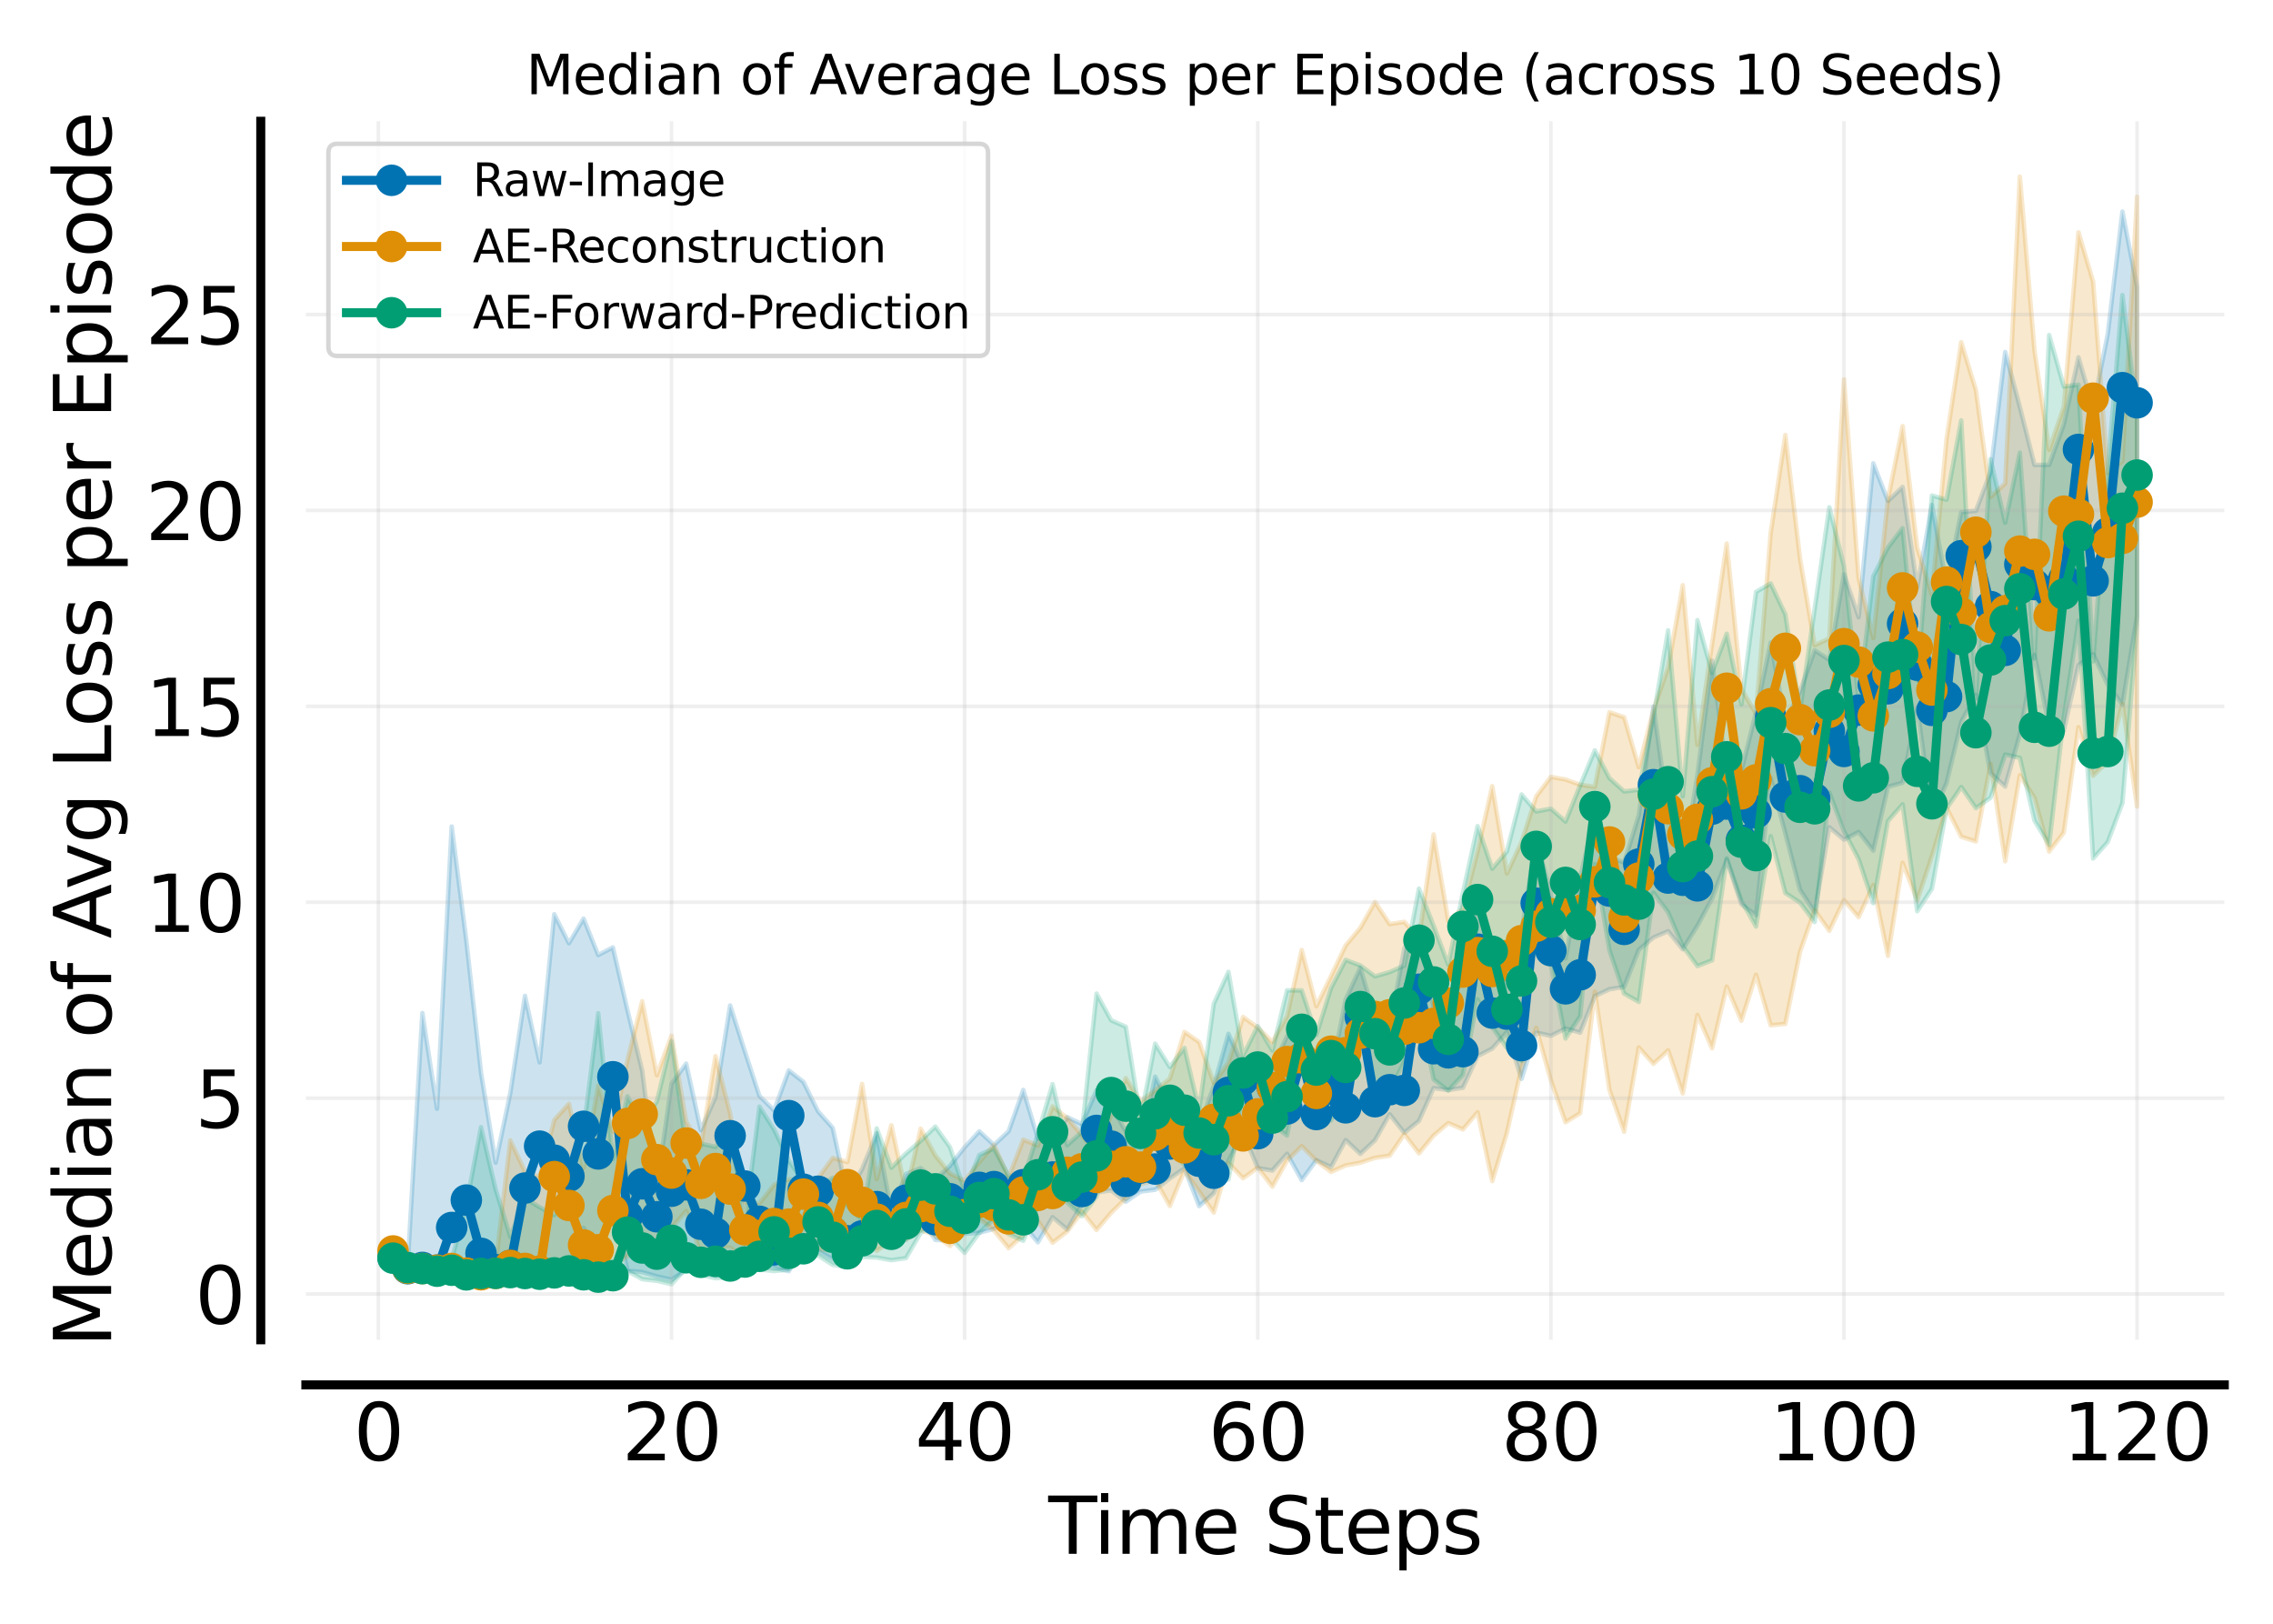 <?xml version="1.0" encoding="utf-8" standalone="no"?>
<!DOCTYPE svg PUBLIC "-//W3C//DTD SVG 1.1//EN"
  "http://www.w3.org/Graphics/SVG/1.1/DTD/svg11.dtd">
<svg xmlns:xlink="http://www.w3.org/1999/xlink" width="504pt" height="360pt" viewBox="0 0 504 360" xmlns="http://www.w3.org/2000/svg" version="1.1">
 <defs>
  <style type="text/css">*{stroke-linejoin: round; stroke-linecap: butt}</style>
 </defs>
 <g id="figure_1">
  <g id="patch_1">
   <path d="M 0 360 
L 504 360 
L 504 0 
L 0 0 
z
" style="fill: #ffffff"/>
  </g>
  <g id="axes_1">
   <g id="patch_2">
    <path d="M 67.82 297.04 
L 493.2 297.04 
L 493.2 26.88 
L 67.82 26.88 
z
" style="fill: #ffffff"/>
   </g>
   <g id="FillBetweenPolyCollection_1">
    <defs>
     <path id="m72459b8b48" d="M 87.155 -83.157 
L 87.155 -79.928 
L 90.405 -78.105 
L 93.655 -77.545 
L 96.904 -76.739 
L 100.154 -77.091 
L 103.404 -75.807 
L 106.653 -75.653 
L 109.903 -75.638 
L 113.153 -77.806 
L 116.402 -76.517 
L 119.652 -75.782 
L 122.902 -76.491 
L 126.151 -79.686 
L 129.401 -87.761 
L 132.651 -81.633 
L 135.9 -92.587 
L 139.15 -78.242 
L 142.4 -77.973 
L 145.649 -77.014 
L 148.899 -76.297 
L 152.149 -78.49 
L 155.398 -77.816 
L 158.648 -77.187 
L 161.898 -77.573 
L 165.147 -82.545 
L 168.397 -80.02 
L 171.647 -78.919 
L 174.896 -78.159 
L 178.146 -83.991 
L 181.395 -82.664 
L 184.645 -80.809 
L 187.895 -79.745 
L 191.144 -82.029 
L 194.394 -86.936 
L 197.644 -84.408 
L 200.893 -85.118 
L 204.143 -89.979 
L 207.393 -85.111 
L 210.642 -84.957 
L 213.892 -86.463 
L 217.142 -86.682 
L 220.391 -87.558 
L 223.641 -89.794 
L 226.891 -88.415 
L 230.14 -84.565 
L 233.39 -90.138 
L 236.64 -87.416 
L 239.889 -92.977 
L 243.139 -95.627 
L 246.389 -96.075 
L 249.638 -93.579 
L 252.888 -95.8 
L 256.138 -96.231 
L 259.387 -98.734 
L 262.637 -100.975 
L 265.887 -92.596 
L 269.136 -95.448 
L 272.386 -102.637 
L 275.636 -108.805 
L 278.885 -101.041 
L 282.135 -100.484 
L 285.384 -104.193 
L 288.634 -98.363 
L 291.884 -102.784 
L 295.133 -101.252 
L 298.383 -107.232 
L 301.633 -104.173 
L 304.882 -107.2 
L 308.132 -112.956 
L 311.382 -108.855 
L 314.631 -111.489 
L 317.881 -118.753 
L 321.131 -118.33 
L 324.38 -118.834 
L 327.63 -125.852 
L 330.88 -127.529 
L 334.129 -131.194 
L 337.379 -120.809 
L 340.629 -131.053 
L 343.878 -130.349 
L 347.128 -131.977 
L 350.378 -131.066 
L 353.627 -139.159 
L 356.877 -140.678 
L 360.127 -141.212 
L 363.376 -149.425 
L 366.626 -152.147 
L 369.876 -153.536 
L 373.125 -149.528 
L 376.375 -154.764 
L 379.625 -160.789 
L 382.874 -169.354 
L 386.124 -159.52 
L 389.373 -157.069 
L 392.623 -187.49 
L 395.873 -175.217 
L 399.122 -162.722 
L 402.372 -157.779 
L 405.622 -176.6 
L 408.871 -173.842 
L 412.121 -175.54 
L 415.371 -171.41 
L 418.62 -185.557 
L 421.87 -186.46 
L 425.12 -203.12 
L 428.369 -179.098 
L 431.619 -186.381 
L 434.869 -199.924 
L 438.118 -205.925 
L 441.368 -188.582 
L 444.618 -185.604 
L 447.867 -197.206 
L 451.117 -214.796 
L 454.367 -198.975 
L 457.616 -198.005 
L 460.866 -212.52 
L 464.116 -214.986 
L 467.365 -208.151 
L 470.615 -203.775 
L 473.865 -223.443 
L 473.865 -296.284 
L 473.865 -296.284 
L 470.615 -313.088 
L 467.365 -285.951 
L 464.116 -269.638 
L 460.866 -280.78 
L 457.616 -265.916 
L 454.367 -256.942 
L 451.117 -256.922 
L 447.867 -269.792 
L 444.618 -281.954 
L 441.368 -255.311 
L 438.118 -246.74 
L 434.869 -246.457 
L 431.619 -230.336 
L 428.369 -248.043 
L 425.12 -229.7 
L 421.87 -252.032 
L 418.62 -248.937 
L 415.371 -257.279 
L 412.121 -223.147 
L 408.871 -232.692 
L 405.622 -213.702 
L 402.372 -215.819 
L 399.122 -206.707 
L 395.873 -200.072 
L 392.623 -217.554 
L 389.373 -202.148 
L 386.124 -189.039 
L 382.874 -188.821 
L 379.625 -213.534 
L 376.375 -188.173 
L 373.125 -168.033 
L 369.876 -179.704 
L 366.626 -203.359 
L 363.376 -179.236 
L 360.127 -168.784 
L 356.877 -169.894 
L 353.627 -179.341 
L 350.378 -165.409 
L 347.128 -147.512 
L 343.878 -161.714 
L 340.629 -174.358 
L 337.379 -153.397 
L 334.129 -142.65 
L 330.88 -147.723 
L 327.63 -158.578 
L 324.38 -151.784 
L 321.131 -133.375 
L 317.881 -136.651 
L 314.631 -154.714 
L 311.382 -149.762 
L 308.132 -131.934 
L 304.882 -134.407 
L 301.633 -145.452 
L 298.383 -138.43 
L 295.133 -121.843 
L 291.884 -123.539 
L 288.634 -131.143 
L 285.384 -130.287 
L 282.135 -123.215 
L 278.885 -126.299 
L 275.636 -123.657 
L 272.386 -130.777 
L 269.136 -119.18 
L 265.887 -110.107 
L 262.637 -112.704 
L 259.387 -114.97 
L 256.138 -121.291 
L 252.888 -105.737 
L 249.638 -109.133 
L 246.389 -114.898 
L 243.139 -118.282 
L 239.889 -110.763 
L 236.64 -112.335 
L 233.39 -106.906 
L 230.14 -107.56 
L 226.891 -118.35 
L 223.641 -109.181 
L 220.391 -106.151 
L 217.142 -109.169 
L 213.892 -105.634 
L 210.642 -101.53 
L 207.393 -98.465 
L 204.143 -101.016 
L 200.893 -99.704 
L 197.644 -91.512 
L 194.394 -108.724 
L 191.144 -100.806 
L 187.895 -95.046 
L 184.645 -109.935 
L 181.395 -113.576 
L 178.146 -120.134 
L 174.896 -122.673 
L 171.647 -113.802 
L 168.397 -117.017 
L 165.147 -126.946 
L 161.898 -137.079 
L 158.648 -116.747 
L 155.398 -109.425 
L 152.149 -124.189 
L 148.899 -119.727 
L 145.649 -96.74 
L 142.4 -122.607 
L 139.15 -135.939 
L 135.9 -149.952 
L 132.651 -148.257 
L 129.401 -156.337 
L 126.151 -150.867 
L 122.902 -157.299 
L 119.652 -124.462 
L 116.402 -139.208 
L 113.153 -117.656 
L 109.903 -102.237 
L 106.653 -122.231 
L 103.404 -151.408 
L 100.154 -176.749 
L 96.904 -114.177 
L 93.655 -135.401 
L 90.405 -79.53 
L 87.155 -83.157 
z
" style="stroke: #0173b2; stroke-opacity: 0.2"/>
    </defs>
    <g clip-path="url(#p9db6a4f747)">
     <use xlink:href="#m72459b8b48" x="0" y="360" style="fill: #0173b2; fill-opacity: 0.2; stroke: #0173b2; stroke-opacity: 0.2"/>
    </g>
   </g>
   <g id="FillBetweenPolyCollection_2">
    <defs>
     <path id="mfd3fda9012" d="M 87.155 -84.074 
L 87.155 -81.088 
L 90.405 -78.046 
L 93.655 -77.311 
L 96.904 -77.602 
L 100.154 -77.817 
L 103.404 -77.331 
L 106.653 -76.967 
L 109.903 -76.887 
L 113.153 -77.437 
L 116.402 -77.028 
L 119.652 -76.812 
L 122.902 -79.114 
L 126.151 -80.92 
L 129.401 -77.988 
L 132.651 -78.111 
L 135.9 -79.267 
L 139.15 -81.526 
L 142.4 -86.529 
L 145.649 -81.439 
L 148.899 -87.777 
L 152.149 -91.486 
L 155.398 -82.004 
L 158.648 -83.5 
L 161.898 -83.365 
L 165.147 -80.862 
L 168.397 -82.881 
L 171.647 -83.401 
L 174.896 -84.313 
L 178.146 -84.717 
L 181.395 -83.038 
L 184.645 -82.739 
L 187.895 -81.414 
L 191.144 -87.712 
L 194.394 -82.682 
L 197.644 -84.866 
L 200.893 -85.169 
L 204.143 -87.322 
L 207.393 -86.091 
L 210.642 -83.739 
L 213.892 -87.686 
L 217.142 -89.835 
L 220.391 -87.186 
L 223.641 -83.25 
L 226.891 -86.106 
L 230.14 -89.326 
L 233.39 -84.47 
L 236.64 -86.965 
L 239.889 -91.355 
L 243.139 -87.31 
L 246.389 -91.118 
L 249.638 -94.295 
L 252.888 -97.44 
L 256.138 -98.337 
L 259.387 -92.628 
L 262.637 -100.434 
L 265.887 -95.824 
L 269.136 -91.15 
L 272.386 -102.15 
L 275.636 -98.765 
L 278.885 -101.113 
L 282.135 -96.89 
L 285.384 -102.668 
L 288.634 -105.881 
L 291.884 -102.624 
L 295.133 -100.178 
L 298.383 -101.606 
L 301.633 -102.216 
L 304.882 -103.287 
L 308.132 -103.778 
L 311.382 -108.515 
L 314.631 -104.285 
L 317.881 -108.23 
L 321.131 -110.998 
L 324.38 -109.597 
L 327.63 -113.389 
L 330.88 -98.134 
L 334.129 -108.807 
L 337.379 -123.347 
L 340.629 -132.102 
L 343.878 -120.488 
L 347.128 -111.185 
L 350.378 -113.182 
L 353.627 -140.152 
L 356.877 -118.329 
L 360.127 -109.074 
L 363.376 -127.771 
L 366.626 -124.13 
L 369.876 -127.121 
L 373.125 -117.574 
L 376.375 -134.979 
L 379.625 -127.57 
L 382.874 -141.259 
L 386.124 -133.688 
L 389.373 -143.895 
L 392.623 -132.682 
L 395.873 -132.999 
L 399.122 -148.961 
L 402.372 -158.206 
L 405.622 -153.624 
L 408.871 -160.423 
L 412.121 -156.659 
L 415.371 -163.795 
L 418.62 -148.064 
L 421.87 -168.701 
L 425.12 -160.374 
L 428.369 -170.164 
L 431.619 -180.899 
L 434.869 -174.476 
L 438.118 -173.44 
L 441.368 -190.645 
L 444.618 -169.049 
L 447.867 -188.117 
L 451.117 -183.121 
L 454.367 -171.196 
L 457.616 -175.406 
L 460.866 -198.783 
L 464.116 -188 
L 467.365 -191.168 
L 470.615 -203.986 
L 473.865 -181.172 
L 473.865 -316.375 
L 473.865 -316.375 
L 470.615 -257.785 
L 467.365 -255.123 
L 464.116 -297.555 
L 460.866 -308.5 
L 457.616 -269.809 
L 454.367 -260.259 
L 451.117 -282.277 
L 447.867 -320.84 
L 444.618 -252.837 
L 441.368 -249.801 
L 438.118 -273.53 
L 434.869 -284.128 
L 431.619 -262.631 
L 428.369 -228.119 
L 425.12 -238.585 
L 421.87 -265.532 
L 418.62 -249.354 
L 415.371 -218.557 
L 412.121 -231.812 
L 408.871 -275.896 
L 405.622 -218.457 
L 402.372 -216.958 
L 399.122 -236.221 
L 395.873 -263.555 
L 392.623 -241.86 
L 389.373 -201.724 
L 386.124 -207.279 
L 382.874 -239.485 
L 379.625 -217.312 
L 376.375 -194.858 
L 373.125 -230.251 
L 369.876 -212.029 
L 366.626 -202.58 
L 363.376 -189.909 
L 360.127 -200.988 
L 356.877 -202.09 
L 353.627 -185.533 
L 350.378 -186.01 
L 347.128 -187.178 
L 343.878 -187.751 
L 340.629 -183.436 
L 337.379 -173.296 
L 334.129 -166.333 
L 330.88 -185.694 
L 327.63 -171.255 
L 324.38 -158.567 
L 321.131 -155.862 
L 317.881 -175.003 
L 314.631 -151.928 
L 311.382 -155.617 
L 308.132 -155.119 
L 304.882 -160.043 
L 301.633 -154.28 
L 298.383 -150.395 
L 295.133 -143.585 
L 291.884 -136.912 
L 288.634 -149.386 
L 285.384 -134.711 
L 282.135 -128.976 
L 278.885 -132.187 
L 275.636 -134.53 
L 272.386 -124.388 
L 269.136 -119.936 
L 265.887 -128.966 
L 262.637 -131.219 
L 259.387 -120.863 
L 256.138 -118.274 
L 252.888 -115.775 
L 249.638 -120.965 
L 246.389 -112.899 
L 243.139 -104.089 
L 239.889 -108.328 
L 236.64 -112.126 
L 233.39 -114.688 
L 230.14 -106.006 
L 226.891 -107.335 
L 223.641 -99.01 
L 220.391 -106.176 
L 217.142 -102.354 
L 213.892 -98.198 
L 210.642 -99.824 
L 207.393 -103.819 
L 204.143 -109.759 
L 200.893 -95.566 
L 197.644 -110.519 
L 194.394 -98.575 
L 191.144 -119.684 
L 187.895 -102.368 
L 184.645 -103.279 
L 181.395 -98.811 
L 178.146 -98.465 
L 174.896 -98.538 
L 171.647 -97.345 
L 168.397 -93.241 
L 165.147 -93.426 
L 161.898 -113.156 
L 158.648 -125.845 
L 155.398 -105.791 
L 152.149 -111.376 
L 148.899 -130.372 
L 145.649 -121.617 
L 142.4 -138.019 
L 139.15 -125.041 
L 135.9 -109.098 
L 132.651 -119.357 
L 129.401 -101.062 
L 126.151 -115.302 
L 122.902 -111.686 
L 119.652 -99.043 
L 116.402 -100.279 
L 113.153 -107.172 
L 109.903 -79.695 
L 106.653 -83.299 
L 103.404 -79.403 
L 100.154 -80.016 
L 96.904 -79.995 
L 93.655 -79.107 
L 90.405 -79.589 
L 87.155 -84.074 
z
" style="stroke: #de8f05; stroke-opacity: 0.2"/>
    </defs>
    <g clip-path="url(#p9db6a4f747)">
     <use xlink:href="#mfd3fda9012" x="0" y="360" style="fill: #de8f05; fill-opacity: 0.2; stroke: #de8f05; stroke-opacity: 0.2"/>
    </g>
   </g>
   <g id="FillBetweenPolyCollection_3">
    <defs>
     <path id="m2ae4dddef7" d="M 87.155 -83.403 
L 87.155 -80.516 
L 90.405 -78.133 
L 93.655 -77.832 
L 96.904 -77.74 
L 100.154 -77.484 
L 103.404 -77.045 
L 106.653 -76.544 
L 109.903 -76.334 
L 113.153 -76.6 
L 116.402 -76.19 
L 119.652 -75.569 
L 122.902 -75.24 
L 126.151 -76.64 
L 129.401 -75.418 
L 132.651 -75.342 
L 135.9 -75.568 
L 139.15 -78.184 
L 142.4 -76.397 
L 145.649 -76.028 
L 148.899 -75.285 
L 152.149 -78.812 
L 155.398 -77.346 
L 158.648 -76.616 
L 161.898 -76.786 
L 165.147 -78.493 
L 168.397 -78.553 
L 171.647 -78.185 
L 174.896 -78.539 
L 178.146 -81.682 
L 181.395 -81.643 
L 184.645 -79.569 
L 187.895 -79.033 
L 191.144 -81.31 
L 194.394 -81.195 
L 197.644 -80.608 
L 200.893 -81.067 
L 204.143 -86.641 
L 207.393 -88.662 
L 210.642 -85.632 
L 213.892 -82.221 
L 217.142 -86.673 
L 220.391 -89.724 
L 223.641 -86.389 
L 226.891 -84.914 
L 230.14 -92.419 
L 233.39 -99.773 
L 236.64 -93.36 
L 239.889 -90.369 
L 243.139 -94.683 
L 246.389 -105.547 
L 249.638 -104.614 
L 252.888 -101.461 
L 256.138 -106.432 
L 259.387 -104.875 
L 262.637 -101.734 
L 265.887 -105.06 
L 269.136 -100.033 
L 272.386 -98.506 
L 275.636 -115.802 
L 278.885 -108.841 
L 282.135 -110.632 
L 285.384 -108.238 
L 288.634 -125.151 
L 291.884 -118.291 
L 295.133 -111.583 
L 298.383 -118.968 
L 301.633 -131.498 
L 304.882 -119.449 
L 308.132 -118.195 
L 311.382 -124.624 
L 314.631 -136.483 
L 317.881 -120.687 
L 321.131 -118.196 
L 324.38 -121.681 
L 327.63 -138.418 
L 330.88 -132.27 
L 334.129 -127.67 
L 337.379 -124.752 
L 340.629 -159.827 
L 343.878 -146.302 
L 347.128 -129.759 
L 350.378 -134.665 
L 353.627 -168.409 
L 356.877 -149.283 
L 360.127 -139.718 
L 363.376 -137.873 
L 366.626 -162.063 
L 369.876 -157.744 
L 373.125 -150.226 
L 376.375 -145.817 
L 379.625 -147.091 
L 382.874 -169.7 
L 386.124 -160.298 
L 389.373 -154.575 
L 392.623 -174.59 
L 395.873 -162.015 
L 399.122 -159.87 
L 402.372 -155.578 
L 405.622 -184.27 
L 408.871 -175.714 
L 412.121 -169.499 
L 415.371 -159.765 
L 418.62 -177.968 
L 421.87 -181.667 
L 425.12 -157.98 
L 428.369 -162.949 
L 431.619 -180.735 
L 434.869 -185.516 
L 438.118 -180.826 
L 441.368 -183.148 
L 444.618 -192.706 
L 447.867 -191.99 
L 451.117 -178.059 
L 454.367 -172.697 
L 457.616 -201.042 
L 460.866 -222.369 
L 464.116 -169.654 
L 467.365 -173.323 
L 470.615 -181.963 
L 473.865 -221.51 
L 473.865 -268.284 
L 473.865 -268.284 
L 470.615 -294.588 
L 467.365 -255.916 
L 464.116 -213.36 
L 460.866 -274.707 
L 457.616 -274.298 
L 454.367 -285.726 
L 451.117 -214.011 
L 447.867 -259.646 
L 444.618 -244.113 
L 441.368 -258.196 
L 438.118 -205.143 
L 434.869 -266.794 
L 431.619 -249.223 
L 428.369 -250.132 
L 425.12 -209.138 
L 421.87 -242.902 
L 418.62 -238.602 
L 415.371 -232.245 
L 412.121 -204.591 
L 408.871 -234.431 
L 405.622 -247.523 
L 402.372 -224.979 
L 399.122 -202.462 
L 395.873 -223.778 
L 392.623 -230.648 
L 389.373 -228.766 
L 386.124 -203.817 
L 382.874 -219.501 
L 379.625 -210.818 
L 376.375 -222.515 
L 373.125 -183.458 
L 369.876 -220.245 
L 366.626 -201.062 
L 363.376 -184.893 
L 360.127 -184.537 
L 356.877 -187.458 
L 353.627 -193.633 
L 350.378 -185.89 
L 347.128 -177.852 
L 343.878 -180.715 
L 340.629 -180.094 
L 337.379 -183.854 
L 334.129 -171.215 
L 330.88 -167.403 
L 327.63 -176.833 
L 324.38 -162.074 
L 321.131 -146.144 
L 317.881 -154.748 
L 314.631 -162.972 
L 311.382 -145.901 
L 308.132 -144.481 
L 304.882 -143.529 
L 301.633 -145.944 
L 298.383 -147.174 
L 295.133 -140.925 
L 291.884 -130.546 
L 288.634 -140.411 
L 285.384 -140.439 
L 282.135 -127.083 
L 278.885 -132.503 
L 275.636 -125.944 
L 272.386 -144.538 
L 269.136 -137.456 
L 265.887 -113.932 
L 262.637 -127.654 
L 259.387 -123.419 
L 256.138 -128.613 
L 252.888 -112.071 
L 249.638 -132.349 
L 246.389 -133.785 
L 243.139 -139.717 
L 239.889 -109.045 
L 236.64 -106.12 
L 233.39 -119.631 
L 230.14 -108.651 
L 226.891 -98.568 
L 223.641 -99.305 
L 220.391 -105.381 
L 217.142 -103.936 
L 213.892 -96.05 
L 210.642 -105.661 
L 207.393 -110.216 
L 204.143 -107.051 
L 200.893 -104.281 
L 197.644 -101.106 
L 194.394 -109.822 
L 191.144 -89.531 
L 187.895 -92.721 
L 184.645 -98.887 
L 181.395 -96.837 
L 178.146 -97.916 
L 174.896 -102.753 
L 171.647 -109.564 
L 168.397 -114.657 
L 165.147 -88.795 
L 161.898 -110.02 
L 158.648 -105.723 
L 155.398 -106.456 
L 152.149 -105.699 
L 148.899 -129.151 
L 145.649 -115.833 
L 142.4 -110.725 
L 139.15 -116.932 
L 135.9 -103.016 
L 132.651 -135.367 
L 129.401 -109.398 
L 126.151 -100.426 
L 122.902 -90.594 
L 119.652 -92.345 
L 116.402 -94.306 
L 113.153 -85.822 
L 109.903 -96.294 
L 106.653 -110.101 
L 103.404 -92.885 
L 100.154 -80.706 
L 96.904 -78.615 
L 93.655 -79.383 
L 90.405 -80.368 
L 87.155 -83.403 
z
" style="stroke: #029e73; stroke-opacity: 0.2"/>
    </defs>
    <g clip-path="url(#p9db6a4f747)">
     <use xlink:href="#m2ae4dddef7" x="0" y="360" style="fill: #029e73; fill-opacity: 0.2; stroke: #029e73; stroke-opacity: 0.2"/>
    </g>
   </g>
   <g id="matplotlib.axis_1">
    <g id="xtick_1">
     <g id="line2d_1">
      <path d="M 83.906 297.04 
L 83.906 26.88 
" clip-path="url(#p9db6a4f747)" style="fill: none; stroke: #b0b0b0; stroke-opacity: 0.2; stroke-width: 0.8; stroke-linecap: square"/>
     </g>
     <g id="line2d_2">
      <defs>
       <path id="mc49f6ad68d" d="M 0 0 
L 0 0.1 
" style="stroke: #000000; stroke-width: 0.1"/>
      </defs>
      <g>
       <use xlink:href="#mc49f6ad68d" x="83.906" y="307.04" style="stroke: #000000; stroke-width: 0.1"/>
      </g>
     </g>
     <g id="text_1">
      <!-- 0 -->
      <g transform="translate(78.409 323.77) scale(0.173 -0.173)">
       <defs>
        <path id="DejaVuSans-30" d="M 2034 4250 
Q 1547 4250 1301 3770 
Q 1056 3291 1056 2328 
Q 1056 1369 1301 889 
Q 1547 409 2034 409 
Q 2525 409 2770 889 
Q 3016 1369 3016 2328 
Q 3016 3291 2770 3770 
Q 2525 4250 2034 4250 
z
M 2034 4750 
Q 2819 4750 3233 4129 
Q 3647 3509 3647 2328 
Q 3647 1150 3233 529 
Q 2819 -91 2034 -91 
Q 1250 -91 836 529 
Q 422 1150 422 2328 
Q 422 3509 836 4129 
Q 1250 4750 2034 4750 
z
" transform="scale(0.016)"/>
       </defs>
       <use xlink:href="#DejaVuSans-30"/>
      </g>
     </g>
    </g>
    <g id="xtick_2">
     <g id="line2d_3">
      <path d="M 148.899 297.04 
L 148.899 26.88 
" clip-path="url(#p9db6a4f747)" style="fill: none; stroke: #b0b0b0; stroke-opacity: 0.2; stroke-width: 0.8; stroke-linecap: square"/>
     </g>
     <g id="line2d_4">
      <g>
       <use xlink:href="#mc49f6ad68d" x="148.899" y="307.04" style="stroke: #000000; stroke-width: 0.1"/>
      </g>
     </g>
     <g id="text_2">
      <!-- 20 -->
      <g transform="translate(137.905 323.77) scale(0.173 -0.173)">
       <defs>
        <path id="DejaVuSans-32" d="M 1228 531 
L 3431 531 
L 3431 0 
L 469 0 
L 469 531 
Q 828 903 1448 1529 
Q 2069 2156 2228 2338 
Q 2531 2678 2651 2914 
Q 2772 3150 2772 3378 
Q 2772 3750 2511 3984 
Q 2250 4219 1831 4219 
Q 1534 4219 1204 4116 
Q 875 4013 500 3803 
L 500 4441 
Q 881 4594 1212 4672 
Q 1544 4750 1819 4750 
Q 2544 4750 2975 4387 
Q 3406 4025 3406 3419 
Q 3406 3131 3298 2873 
Q 3191 2616 2906 2266 
Q 2828 2175 2409 1742 
Q 1991 1309 1228 531 
z
" transform="scale(0.016)"/>
       </defs>
       <use xlink:href="#DejaVuSans-32"/>
       <use xlink:href="#DejaVuSans-30" transform="translate(63.623 0)"/>
      </g>
     </g>
    </g>
    <g id="xtick_3">
     <g id="line2d_5">
      <path d="M 213.892 297.04 
L 213.892 26.88 
" clip-path="url(#p9db6a4f747)" style="fill: none; stroke: #b0b0b0; stroke-opacity: 0.2; stroke-width: 0.8; stroke-linecap: square"/>
     </g>
     <g id="line2d_6">
      <g>
       <use xlink:href="#mc49f6ad68d" x="213.892" y="307.04" style="stroke: #000000; stroke-width: 0.1"/>
      </g>
     </g>
     <g id="text_3">
      <!-- 40 -->
      <g transform="translate(202.898 323.77) scale(0.173 -0.173)">
       <defs>
        <path id="DejaVuSans-34" d="M 2419 4116 
L 825 1625 
L 2419 1625 
L 2419 4116 
z
M 2253 4666 
L 3047 4666 
L 3047 1625 
L 3713 1625 
L 3713 1100 
L 3047 1100 
L 3047 0 
L 2419 0 
L 2419 1100 
L 313 1100 
L 313 1709 
L 2253 4666 
z
" transform="scale(0.016)"/>
       </defs>
       <use xlink:href="#DejaVuSans-34"/>
       <use xlink:href="#DejaVuSans-30" transform="translate(63.623 0)"/>
      </g>
     </g>
    </g>
    <g id="xtick_4">
     <g id="line2d_7">
      <path d="M 278.885 297.04 
L 278.885 26.88 
" clip-path="url(#p9db6a4f747)" style="fill: none; stroke: #b0b0b0; stroke-opacity: 0.2; stroke-width: 0.8; stroke-linecap: square"/>
     </g>
     <g id="line2d_8">
      <g>
       <use xlink:href="#mc49f6ad68d" x="278.885" y="307.04" style="stroke: #000000; stroke-width: 0.1"/>
      </g>
     </g>
     <g id="text_4">
      <!-- 60 -->
      <g transform="translate(267.891 323.77) scale(0.173 -0.173)">
       <defs>
        <path id="DejaVuSans-36" d="M 2113 2584 
Q 1688 2584 1439 2293 
Q 1191 2003 1191 1497 
Q 1191 994 1439 701 
Q 1688 409 2113 409 
Q 2538 409 2786 701 
Q 3034 994 3034 1497 
Q 3034 2003 2786 2293 
Q 2538 2584 2113 2584 
z
M 3366 4563 
L 3366 3988 
Q 3128 4100 2886 4159 
Q 2644 4219 2406 4219 
Q 1781 4219 1451 3797 
Q 1122 3375 1075 2522 
Q 1259 2794 1537 2939 
Q 1816 3084 2150 3084 
Q 2853 3084 3261 2657 
Q 3669 2231 3669 1497 
Q 3669 778 3244 343 
Q 2819 -91 2113 -91 
Q 1303 -91 875 529 
Q 447 1150 447 2328 
Q 447 3434 972 4092 
Q 1497 4750 2381 4750 
Q 2619 4750 2861 4703 
Q 3103 4656 3366 4563 
z
" transform="scale(0.016)"/>
       </defs>
       <use xlink:href="#DejaVuSans-36"/>
       <use xlink:href="#DejaVuSans-30" transform="translate(63.623 0)"/>
      </g>
     </g>
    </g>
    <g id="xtick_5">
     <g id="line2d_9">
      <path d="M 343.878 297.04 
L 343.878 26.88 
" clip-path="url(#p9db6a4f747)" style="fill: none; stroke: #b0b0b0; stroke-opacity: 0.2; stroke-width: 0.8; stroke-linecap: square"/>
     </g>
     <g id="line2d_10">
      <g>
       <use xlink:href="#mc49f6ad68d" x="343.878" y="307.04" style="stroke: #000000; stroke-width: 0.1"/>
      </g>
     </g>
     <g id="text_5">
      <!-- 80 -->
      <g transform="translate(332.884 323.77) scale(0.173 -0.173)">
       <defs>
        <path id="DejaVuSans-38" d="M 2034 2216 
Q 1584 2216 1326 1975 
Q 1069 1734 1069 1313 
Q 1069 891 1326 650 
Q 1584 409 2034 409 
Q 2484 409 2743 651 
Q 3003 894 3003 1313 
Q 3003 1734 2745 1975 
Q 2488 2216 2034 2216 
z
M 1403 2484 
Q 997 2584 770 2862 
Q 544 3141 544 3541 
Q 544 4100 942 4425 
Q 1341 4750 2034 4750 
Q 2731 4750 3128 4425 
Q 3525 4100 3525 3541 
Q 3525 3141 3298 2862 
Q 3072 2584 2669 2484 
Q 3125 2378 3379 2068 
Q 3634 1759 3634 1313 
Q 3634 634 3220 271 
Q 2806 -91 2034 -91 
Q 1263 -91 848 271 
Q 434 634 434 1313 
Q 434 1759 690 2068 
Q 947 2378 1403 2484 
z
M 1172 3481 
Q 1172 3119 1398 2916 
Q 1625 2713 2034 2713 
Q 2441 2713 2670 2916 
Q 2900 3119 2900 3481 
Q 2900 3844 2670 4047 
Q 2441 4250 2034 4250 
Q 1625 4250 1398 4047 
Q 1172 3844 1172 3481 
z
" transform="scale(0.016)"/>
       </defs>
       <use xlink:href="#DejaVuSans-38"/>
       <use xlink:href="#DejaVuSans-30" transform="translate(63.623 0)"/>
      </g>
     </g>
    </g>
    <g id="xtick_6">
     <g id="line2d_11">
      <path d="M 408.871 297.04 
L 408.871 26.88 
" clip-path="url(#p9db6a4f747)" style="fill: none; stroke: #b0b0b0; stroke-opacity: 0.2; stroke-width: 0.8; stroke-linecap: square"/>
     </g>
     <g id="line2d_12">
      <g>
       <use xlink:href="#mc49f6ad68d" x="408.871" y="307.04" style="stroke: #000000; stroke-width: 0.1"/>
      </g>
     </g>
     <g id="text_6">
      <!-- 100 -->
      <g transform="translate(392.38 323.77) scale(0.173 -0.173)">
       <defs>
        <path id="DejaVuSans-31" d="M 794 531 
L 1825 531 
L 1825 4091 
L 703 3866 
L 703 4441 
L 1819 4666 
L 2450 4666 
L 2450 531 
L 3481 531 
L 3481 0 
L 794 0 
L 794 531 
z
" transform="scale(0.016)"/>
       </defs>
       <use xlink:href="#DejaVuSans-31"/>
       <use xlink:href="#DejaVuSans-30" transform="translate(63.623 0)"/>
       <use xlink:href="#DejaVuSans-30" transform="translate(127.246 0)"/>
      </g>
     </g>
    </g>
    <g id="xtick_7">
     <g id="line2d_13">
      <path d="M 473.865 297.04 
L 473.865 26.88 
" clip-path="url(#p9db6a4f747)" style="fill: none; stroke: #b0b0b0; stroke-opacity: 0.2; stroke-width: 0.8; stroke-linecap: square"/>
     </g>
     <g id="line2d_14">
      <g>
       <use xlink:href="#mc49f6ad68d" x="473.865" y="307.04" style="stroke: #000000; stroke-width: 0.1"/>
      </g>
     </g>
     <g id="text_7">
      <!-- 120 -->
      <g transform="translate(457.373 323.77) scale(0.173 -0.173)">
       <use xlink:href="#DejaVuSans-31"/>
       <use xlink:href="#DejaVuSans-32" transform="translate(63.623 0)"/>
       <use xlink:href="#DejaVuSans-30" transform="translate(127.246 0)"/>
      </g>
     </g>
    </g>
    <g id="text_8">
     <!-- Time Steps -->
     <g transform="translate(232.45 344.494) scale(0.173 -0.173)">
      <defs>
       <path id="DejaVuSans-54" d="M -19 4666 
L 3928 4666 
L 3928 4134 
L 2272 4134 
L 2272 0 
L 1638 0 
L 1638 4134 
L -19 4134 
L -19 4666 
z
" transform="scale(0.016)"/>
       <path id="DejaVuSans-69" d="M 603 3500 
L 1178 3500 
L 1178 0 
L 603 0 
L 603 3500 
z
M 603 4863 
L 1178 4863 
L 1178 4134 
L 603 4134 
L 603 4863 
z
" transform="scale(0.016)"/>
       <path id="DejaVuSans-6d" d="M 3328 2828 
Q 3544 3216 3844 3400 
Q 4144 3584 4550 3584 
Q 5097 3584 5394 3201 
Q 5691 2819 5691 2113 
L 5691 0 
L 5113 0 
L 5113 2094 
Q 5113 2597 4934 2840 
Q 4756 3084 4391 3084 
Q 3944 3084 3684 2787 
Q 3425 2491 3425 1978 
L 3425 0 
L 2847 0 
L 2847 2094 
Q 2847 2600 2669 2842 
Q 2491 3084 2119 3084 
Q 1678 3084 1418 2786 
Q 1159 2488 1159 1978 
L 1159 0 
L 581 0 
L 581 3500 
L 1159 3500 
L 1159 2956 
Q 1356 3278 1631 3431 
Q 1906 3584 2284 3584 
Q 2666 3584 2933 3390 
Q 3200 3197 3328 2828 
z
" transform="scale(0.016)"/>
       <path id="DejaVuSans-65" d="M 3597 1894 
L 3597 1613 
L 953 1613 
Q 991 1019 1311 708 
Q 1631 397 2203 397 
Q 2534 397 2845 478 
Q 3156 559 3463 722 
L 3463 178 
Q 3153 47 2828 -22 
Q 2503 -91 2169 -91 
Q 1331 -91 842 396 
Q 353 884 353 1716 
Q 353 2575 817 3079 
Q 1281 3584 2069 3584 
Q 2775 3584 3186 3129 
Q 3597 2675 3597 1894 
z
M 3022 2063 
Q 3016 2534 2758 2815 
Q 2500 3097 2075 3097 
Q 1594 3097 1305 2825 
Q 1016 2553 972 2059 
L 3022 2063 
z
" transform="scale(0.016)"/>
       <path id="DejaVuSans-20" transform="scale(0.016)"/>
       <path id="DejaVuSans-53" d="M 3425 4513 
L 3425 3897 
Q 3066 4069 2747 4153 
Q 2428 4238 2131 4238 
Q 1616 4238 1336 4038 
Q 1056 3838 1056 3469 
Q 1056 3159 1242 3001 
Q 1428 2844 1947 2747 
L 2328 2669 
Q 3034 2534 3370 2195 
Q 3706 1856 3706 1288 
Q 3706 609 3251 259 
Q 2797 -91 1919 -91 
Q 1588 -91 1214 -16 
Q 841 59 441 206 
L 441 856 
Q 825 641 1194 531 
Q 1563 422 1919 422 
Q 2459 422 2753 634 
Q 3047 847 3047 1241 
Q 3047 1584 2836 1778 
Q 2625 1972 2144 2069 
L 1759 2144 
Q 1053 2284 737 2584 
Q 422 2884 422 3419 
Q 422 4038 858 4394 
Q 1294 4750 2059 4750 
Q 2388 4750 2728 4690 
Q 3069 4631 3425 4513 
z
" transform="scale(0.016)"/>
       <path id="DejaVuSans-74" d="M 1172 4494 
L 1172 3500 
L 2356 3500 
L 2356 3053 
L 1172 3053 
L 1172 1153 
Q 1172 725 1289 603 
Q 1406 481 1766 481 
L 2356 481 
L 2356 0 
L 1766 0 
Q 1100 0 847 248 
Q 594 497 594 1153 
L 594 3053 
L 172 3053 
L 172 3500 
L 594 3500 
L 594 4494 
L 1172 4494 
z
" transform="scale(0.016)"/>
       <path id="DejaVuSans-70" d="M 1159 525 
L 1159 -1331 
L 581 -1331 
L 581 3500 
L 1159 3500 
L 1159 2969 
Q 1341 3281 1617 3432 
Q 1894 3584 2278 3584 
Q 2916 3584 3314 3078 
Q 3713 2572 3713 1747 
Q 3713 922 3314 415 
Q 2916 -91 2278 -91 
Q 1894 -91 1617 61 
Q 1341 213 1159 525 
z
M 3116 1747 
Q 3116 2381 2855 2742 
Q 2594 3103 2138 3103 
Q 1681 3103 1420 2742 
Q 1159 2381 1159 1747 
Q 1159 1113 1420 752 
Q 1681 391 2138 391 
Q 2594 391 2855 752 
Q 3116 1113 3116 1747 
z
" transform="scale(0.016)"/>
       <path id="DejaVuSans-73" d="M 2834 3397 
L 2834 2853 
Q 2591 2978 2328 3040 
Q 2066 3103 1784 3103 
Q 1356 3103 1142 2972 
Q 928 2841 928 2578 
Q 928 2378 1081 2264 
Q 1234 2150 1697 2047 
L 1894 2003 
Q 2506 1872 2764 1633 
Q 3022 1394 3022 966 
Q 3022 478 2636 193 
Q 2250 -91 1575 -91 
Q 1294 -91 989 -36 
Q 684 19 347 128 
L 347 722 
Q 666 556 975 473 
Q 1284 391 1588 391 
Q 1994 391 2212 530 
Q 2431 669 2431 922 
Q 2431 1156 2273 1281 
Q 2116 1406 1581 1522 
L 1381 1569 
Q 847 1681 609 1914 
Q 372 2147 372 2553 
Q 372 3047 722 3315 
Q 1072 3584 1716 3584 
Q 2034 3584 2315 3537 
Q 2597 3491 2834 3397 
z
" transform="scale(0.016)"/>
      </defs>
      <use xlink:href="#DejaVuSans-54"/>
      <use xlink:href="#DejaVuSans-69" transform="translate(57.959 0)"/>
      <use xlink:href="#DejaVuSans-6d" transform="translate(85.742 0)"/>
      <use xlink:href="#DejaVuSans-65" transform="translate(183.154 0)"/>
      <use xlink:href="#DejaVuSans-20" transform="translate(244.678 0)"/>
      <use xlink:href="#DejaVuSans-53" transform="translate(276.465 0)"/>
      <use xlink:href="#DejaVuSans-74" transform="translate(339.941 0)"/>
      <use xlink:href="#DejaVuSans-65" transform="translate(379.15 0)"/>
      <use xlink:href="#DejaVuSans-70" transform="translate(440.674 0)"/>
      <use xlink:href="#DejaVuSans-73" transform="translate(504.15 0)"/>
     </g>
    </g>
   </g>
   <g id="matplotlib.axis_2">
    <g id="ytick_1">
     <g id="line2d_15">
      <path d="M 67.82 286.9 
L 493.2 286.9 
" clip-path="url(#p9db6a4f747)" style="fill: none; stroke: #b0b0b0; stroke-opacity: 0.2; stroke-width: 0.8; stroke-linecap: square"/>
     </g>
     <g id="line2d_16">
      <defs>
       <path id="m6db28aa18f" d="M 0 0 
L -0.1 0 
" style="stroke: #000000; stroke-width: 0.1"/>
      </defs>
      <g>
       <use xlink:href="#m6db28aa18f" x="57.82" y="286.9" style="stroke: #000000; stroke-width: 0.1"/>
      </g>
     </g>
     <g id="text_9">
      <!-- 0 -->
      <g transform="translate(43.226 293.465) scale(0.173 -0.173)">
       <use xlink:href="#DejaVuSans-30"/>
      </g>
     </g>
    </g>
    <g id="ytick_2">
     <g id="line2d_17">
      <path d="M 67.82 243.468 
L 493.2 243.468 
" clip-path="url(#p9db6a4f747)" style="fill: none; stroke: #b0b0b0; stroke-opacity: 0.2; stroke-width: 0.8; stroke-linecap: square"/>
     </g>
     <g id="line2d_18">
      <g>
       <use xlink:href="#m6db28aa18f" x="57.82" y="243.468" style="stroke: #000000; stroke-width: 0.1"/>
      </g>
     </g>
     <g id="text_10">
      <!-- 5 -->
      <g transform="translate(43.226 250.033) scale(0.173 -0.173)">
       <defs>
        <path id="DejaVuSans-35" d="M 691 4666 
L 3169 4666 
L 3169 4134 
L 1269 4134 
L 1269 2991 
Q 1406 3038 1543 3061 
Q 1681 3084 1819 3084 
Q 2600 3084 3056 2656 
Q 3513 2228 3513 1497 
Q 3513 744 3044 326 
Q 2575 -91 1722 -91 
Q 1428 -91 1123 -41 
Q 819 9 494 109 
L 494 744 
Q 775 591 1075 516 
Q 1375 441 1709 441 
Q 2250 441 2565 725 
Q 2881 1009 2881 1497 
Q 2881 1984 2565 2268 
Q 2250 2553 1709 2553 
Q 1456 2553 1204 2497 
Q 953 2441 691 2322 
L 691 4666 
z
" transform="scale(0.016)"/>
       </defs>
       <use xlink:href="#DejaVuSans-35"/>
      </g>
     </g>
    </g>
    <g id="ytick_3">
     <g id="line2d_19">
      <path d="M 67.82 200.036 
L 493.2 200.036 
" clip-path="url(#p9db6a4f747)" style="fill: none; stroke: #b0b0b0; stroke-opacity: 0.2; stroke-width: 0.8; stroke-linecap: square"/>
     </g>
     <g id="line2d_20">
      <g>
       <use xlink:href="#m6db28aa18f" x="57.82" y="200.036" style="stroke: #000000; stroke-width: 0.1"/>
      </g>
     </g>
     <g id="text_11">
      <!-- 10 -->
      <g transform="translate(32.231 206.601) scale(0.173 -0.173)">
       <use xlink:href="#DejaVuSans-31"/>
       <use xlink:href="#DejaVuSans-30" transform="translate(63.623 0)"/>
      </g>
     </g>
    </g>
    <g id="ytick_4">
     <g id="line2d_21">
      <path d="M 67.82 156.604 
L 493.2 156.604 
" clip-path="url(#p9db6a4f747)" style="fill: none; stroke: #b0b0b0; stroke-opacity: 0.2; stroke-width: 0.8; stroke-linecap: square"/>
     </g>
     <g id="line2d_22">
      <g>
       <use xlink:href="#m6db28aa18f" x="57.82" y="156.604" style="stroke: #000000; stroke-width: 0.1"/>
      </g>
     </g>
     <g id="text_12">
      <!-- 15 -->
      <g transform="translate(32.231 163.169) scale(0.173 -0.173)">
       <use xlink:href="#DejaVuSans-31"/>
       <use xlink:href="#DejaVuSans-35" transform="translate(63.623 0)"/>
      </g>
     </g>
    </g>
    <g id="ytick_5">
     <g id="line2d_23">
      <path d="M 67.82 113.172 
L 493.2 113.172 
" clip-path="url(#p9db6a4f747)" style="fill: none; stroke: #b0b0b0; stroke-opacity: 0.2; stroke-width: 0.8; stroke-linecap: square"/>
     </g>
     <g id="line2d_24">
      <g>
       <use xlink:href="#m6db28aa18f" x="57.82" y="113.172" style="stroke: #000000; stroke-width: 0.1"/>
      </g>
     </g>
     <g id="text_13">
      <!-- 20 -->
      <g transform="translate(32.231 119.737) scale(0.173 -0.173)">
       <use xlink:href="#DejaVuSans-32"/>
       <use xlink:href="#DejaVuSans-30" transform="translate(63.623 0)"/>
      </g>
     </g>
    </g>
    <g id="ytick_6">
     <g id="line2d_25">
      <path d="M 67.82 69.74 
L 493.2 69.74 
" clip-path="url(#p9db6a4f747)" style="fill: none; stroke: #b0b0b0; stroke-opacity: 0.2; stroke-width: 0.8; stroke-linecap: square"/>
     </g>
     <g id="line2d_26">
      <g>
       <use xlink:href="#m6db28aa18f" x="57.82" y="69.74" style="stroke: #000000; stroke-width: 0.1"/>
      </g>
     </g>
     <g id="text_14">
      <!-- 25 -->
      <g transform="translate(32.231 76.305) scale(0.173 -0.173)">
       <use xlink:href="#DejaVuSans-32"/>
       <use xlink:href="#DejaVuSans-35" transform="translate(63.623 0)"/>
      </g>
     </g>
    </g>
    <g id="text_15">
     <!-- Median of Avg Loss per Episode -->
     <g transform="translate(24.637 298.684) rotate(-90) scale(0.173 -0.173)">
      <defs>
       <path id="DejaVuSans-4d" d="M 628 4666 
L 1569 4666 
L 2759 1491 
L 3956 4666 
L 4897 4666 
L 4897 0 
L 4281 0 
L 4281 4097 
L 3078 897 
L 2444 897 
L 1241 4097 
L 1241 0 
L 628 0 
L 628 4666 
z
" transform="scale(0.016)"/>
       <path id="DejaVuSans-64" d="M 2906 2969 
L 2906 4863 
L 3481 4863 
L 3481 0 
L 2906 0 
L 2906 525 
Q 2725 213 2448 61 
Q 2172 -91 1784 -91 
Q 1150 -91 751 415 
Q 353 922 353 1747 
Q 353 2572 751 3078 
Q 1150 3584 1784 3584 
Q 2172 3584 2448 3432 
Q 2725 3281 2906 2969 
z
M 947 1747 
Q 947 1113 1208 752 
Q 1469 391 1925 391 
Q 2381 391 2643 752 
Q 2906 1113 2906 1747 
Q 2906 2381 2643 2742 
Q 2381 3103 1925 3103 
Q 1469 3103 1208 2742 
Q 947 2381 947 1747 
z
" transform="scale(0.016)"/>
       <path id="DejaVuSans-61" d="M 2194 1759 
Q 1497 1759 1228 1600 
Q 959 1441 959 1056 
Q 959 750 1161 570 
Q 1363 391 1709 391 
Q 2188 391 2477 730 
Q 2766 1069 2766 1631 
L 2766 1759 
L 2194 1759 
z
M 3341 1997 
L 3341 0 
L 2766 0 
L 2766 531 
Q 2569 213 2275 61 
Q 1981 -91 1556 -91 
Q 1019 -91 701 211 
Q 384 513 384 1019 
Q 384 1609 779 1909 
Q 1175 2209 1959 2209 
L 2766 2209 
L 2766 2266 
Q 2766 2663 2505 2880 
Q 2244 3097 1772 3097 
Q 1472 3097 1187 3025 
Q 903 2953 641 2809 
L 641 3341 
Q 956 3463 1253 3523 
Q 1550 3584 1831 3584 
Q 2591 3584 2966 3190 
Q 3341 2797 3341 1997 
z
" transform="scale(0.016)"/>
       <path id="DejaVuSans-6e" d="M 3513 2113 
L 3513 0 
L 2938 0 
L 2938 2094 
Q 2938 2591 2744 2837 
Q 2550 3084 2163 3084 
Q 1697 3084 1428 2787 
Q 1159 2491 1159 1978 
L 1159 0 
L 581 0 
L 581 3500 
L 1159 3500 
L 1159 2956 
Q 1366 3272 1645 3428 
Q 1925 3584 2291 3584 
Q 2894 3584 3203 3211 
Q 3513 2838 3513 2113 
z
" transform="scale(0.016)"/>
       <path id="DejaVuSans-6f" d="M 1959 3097 
Q 1497 3097 1228 2736 
Q 959 2375 959 1747 
Q 959 1119 1226 758 
Q 1494 397 1959 397 
Q 2419 397 2687 759 
Q 2956 1122 2956 1747 
Q 2956 2369 2687 2733 
Q 2419 3097 1959 3097 
z
M 1959 3584 
Q 2709 3584 3137 3096 
Q 3566 2609 3566 1747 
Q 3566 888 3137 398 
Q 2709 -91 1959 -91 
Q 1206 -91 779 398 
Q 353 888 353 1747 
Q 353 2609 779 3096 
Q 1206 3584 1959 3584 
z
" transform="scale(0.016)"/>
       <path id="DejaVuSans-66" d="M 2375 4863 
L 2375 4384 
L 1825 4384 
Q 1516 4384 1395 4259 
Q 1275 4134 1275 3809 
L 1275 3500 
L 2222 3500 
L 2222 3053 
L 1275 3053 
L 1275 0 
L 697 0 
L 697 3053 
L 147 3053 
L 147 3500 
L 697 3500 
L 697 3744 
Q 697 4328 969 4595 
Q 1241 4863 1831 4863 
L 2375 4863 
z
" transform="scale(0.016)"/>
       <path id="DejaVuSans-41" d="M 2188 4044 
L 1331 1722 
L 3047 1722 
L 2188 4044 
z
M 1831 4666 
L 2547 4666 
L 4325 0 
L 3669 0 
L 3244 1197 
L 1141 1197 
L 716 0 
L 50 0 
L 1831 4666 
z
" transform="scale(0.016)"/>
       <path id="DejaVuSans-76" d="M 191 3500 
L 800 3500 
L 1894 563 
L 2988 3500 
L 3597 3500 
L 2284 0 
L 1503 0 
L 191 3500 
z
" transform="scale(0.016)"/>
       <path id="DejaVuSans-67" d="M 2906 1791 
Q 2906 2416 2648 2759 
Q 2391 3103 1925 3103 
Q 1463 3103 1205 2759 
Q 947 2416 947 1791 
Q 947 1169 1205 825 
Q 1463 481 1925 481 
Q 2391 481 2648 825 
Q 2906 1169 2906 1791 
z
M 3481 434 
Q 3481 -459 3084 -895 
Q 2688 -1331 1869 -1331 
Q 1566 -1331 1297 -1286 
Q 1028 -1241 775 -1147 
L 775 -588 
Q 1028 -725 1275 -790 
Q 1522 -856 1778 -856 
Q 2344 -856 2625 -561 
Q 2906 -266 2906 331 
L 2906 616 
Q 2728 306 2450 153 
Q 2172 0 1784 0 
Q 1141 0 747 490 
Q 353 981 353 1791 
Q 353 2603 747 3093 
Q 1141 3584 1784 3584 
Q 2172 3584 2450 3431 
Q 2728 3278 2906 2969 
L 2906 3500 
L 3481 3500 
L 3481 434 
z
" transform="scale(0.016)"/>
       <path id="DejaVuSans-4c" d="M 628 4666 
L 1259 4666 
L 1259 531 
L 3531 531 
L 3531 0 
L 628 0 
L 628 4666 
z
" transform="scale(0.016)"/>
       <path id="DejaVuSans-72" d="M 2631 2963 
Q 2534 3019 2420 3045 
Q 2306 3072 2169 3072 
Q 1681 3072 1420 2755 
Q 1159 2438 1159 1844 
L 1159 0 
L 581 0 
L 581 3500 
L 1159 3500 
L 1159 2956 
Q 1341 3275 1631 3429 
Q 1922 3584 2338 3584 
Q 2397 3584 2469 3576 
Q 2541 3569 2628 3553 
L 2631 2963 
z
" transform="scale(0.016)"/>
       <path id="DejaVuSans-45" d="M 628 4666 
L 3578 4666 
L 3578 4134 
L 1259 4134 
L 1259 2753 
L 3481 2753 
L 3481 2222 
L 1259 2222 
L 1259 531 
L 3634 531 
L 3634 0 
L 628 0 
L 628 4666 
z
" transform="scale(0.016)"/>
      </defs>
      <use xlink:href="#DejaVuSans-4d"/>
      <use xlink:href="#DejaVuSans-65" transform="translate(86.279 0)"/>
      <use xlink:href="#DejaVuSans-64" transform="translate(147.803 0)"/>
      <use xlink:href="#DejaVuSans-69" transform="translate(211.279 0)"/>
      <use xlink:href="#DejaVuSans-61" transform="translate(239.062 0)"/>
      <use xlink:href="#DejaVuSans-6e" transform="translate(300.342 0)"/>
      <use xlink:href="#DejaVuSans-20" transform="translate(363.721 0)"/>
      <use xlink:href="#DejaVuSans-6f" transform="translate(395.508 0)"/>
      <use xlink:href="#DejaVuSans-66" transform="translate(456.689 0)"/>
      <use xlink:href="#DejaVuSans-20" transform="translate(491.895 0)"/>
      <use xlink:href="#DejaVuSans-41" transform="translate(523.682 0)"/>
      <use xlink:href="#DejaVuSans-76" transform="translate(586.215 0)"/>
      <use xlink:href="#DejaVuSans-67" transform="translate(645.395 0)"/>
      <use xlink:href="#DejaVuSans-20" transform="translate(708.871 0)"/>
      <use xlink:href="#DejaVuSans-4c" transform="translate(740.658 0)"/>
      <use xlink:href="#DejaVuSans-6f" transform="translate(794.621 0)"/>
      <use xlink:href="#DejaVuSans-73" transform="translate(855.803 0)"/>
      <use xlink:href="#DejaVuSans-73" transform="translate(907.902 0)"/>
      <use xlink:href="#DejaVuSans-20" transform="translate(960.002 0)"/>
      <use xlink:href="#DejaVuSans-70" transform="translate(991.789 0)"/>
      <use xlink:href="#DejaVuSans-65" transform="translate(1055.266 0)"/>
      <use xlink:href="#DejaVuSans-72" transform="translate(1116.789 0)"/>
      <use xlink:href="#DejaVuSans-20" transform="translate(1157.902 0)"/>
      <use xlink:href="#DejaVuSans-45" transform="translate(1189.689 0)"/>
      <use xlink:href="#DejaVuSans-70" transform="translate(1252.873 0)"/>
      <use xlink:href="#DejaVuSans-69" transform="translate(1316.35 0)"/>
      <use xlink:href="#DejaVuSans-73" transform="translate(1344.133 0)"/>
      <use xlink:href="#DejaVuSans-6f" transform="translate(1396.232 0)"/>
      <use xlink:href="#DejaVuSans-64" transform="translate(1457.414 0)"/>
      <use xlink:href="#DejaVuSans-65" transform="translate(1520.891 0)"/>
     </g>
    </g>
   </g>
   <g id="line2d_27">
    <path d="M 87.155 278.805 
L 90.405 281.282 
L 93.655 281.005 
L 96.904 281.601 
L 100.154 272.146 
L 103.404 266.071 
L 106.653 277.881 
L 109.903 281.497 
L 113.153 280.555 
L 116.402 263.405 
L 119.652 254.113 
L 122.902 257.226 
L 126.151 260.779 
L 129.401 249.71 
L 132.651 255.833 
L 135.9 238.73 
L 139.15 269.559 
L 142.4 262.463 
L 145.649 269.77 
L 148.899 264.103 
L 152.149 262.69 
L 155.398 271.435 
L 158.648 273.41 
L 161.898 251.799 
L 165.147 262.945 
L 168.397 270.781 
L 171.647 277.106 
L 174.896 247.342 
L 178.146 263.665 
L 181.395 264.115 
L 184.645 273.16 
L 187.895 275.101 
L 191.144 274.014 
L 194.394 267.518 
L 197.644 272.822 
L 200.893 266.084 
L 204.143 264.464 
L 207.393 270.412 
L 210.642 265.779 
L 213.892 267.121 
L 217.142 263.248 
L 220.391 263.082 
L 223.641 267.851 
L 226.891 262.655 
L 230.14 261.975 
L 233.39 260.956 
L 236.64 261.551 
L 239.889 264.169 
L 243.139 250.629 
L 246.389 254.12 
L 249.638 261.917 
L 252.888 258.958 
L 256.138 259.186 
L 259.387 253.635 
L 262.637 251.633 
L 265.887 257.465 
L 269.136 260.114 
L 272.386 242.181 
L 275.636 239.427 
L 278.885 251.348 
L 282.135 241.137 
L 285.384 245.87 
L 288.634 234.625 
L 291.884 247.102 
L 295.133 241.466 
L 298.383 245.611 
L 301.633 225.502 
L 304.882 244.256 
L 308.132 241.604 
L 311.382 241.753 
L 314.631 219.327 
L 317.881 232.518 
L 321.131 233.423 
L 324.38 233.166 
L 327.63 210.437 
L 330.88 224.609 
L 334.129 224.833 
L 337.379 231.818 
L 340.629 200.252 
L 343.878 210.771 
L 347.128 219.231 
L 350.378 216.13 
L 353.627 195.742 
L 356.877 197.559 
L 360.127 206.056 
L 363.376 191.566 
L 366.626 173.973 
L 369.876 194.672 
L 373.125 195.162 
L 376.375 196.399 
L 379.625 179.395 
L 382.874 178.263 
L 386.124 186.303 
L 389.373 180.225 
L 392.623 158.921 
L 395.873 176.711 
L 399.122 175.303 
L 402.372 177.054 
L 405.622 162.093 
L 408.871 166.605 
L 412.121 157.434 
L 415.371 151.758 
L 418.62 152.703 
L 421.87 138.287 
L 425.12 147.486 
L 428.369 157.493 
L 431.619 154.447 
L 434.869 123.206 
L 438.118 121.235 
L 441.368 134.488 
L 444.618 144.191 
L 447.867 125.112 
L 451.117 129.61 
L 454.367 131.168 
L 457.616 128.387 
L 460.866 99.646 
L 464.116 128.778 
L 467.365 118.153 
L 470.615 85.952 
L 473.865 89.303 
" clip-path="url(#p9db6a4f747)" style="fill: none; stroke: #0173b2; stroke-width: 2; stroke-linecap: square"/>
    <defs>
     <path id="m072d0194e6" d="M 0 3 
C 0.796 3 1.559 2.684 2.121 2.121 
C 2.684 1.559 3 0.796 3 0 
C 3 -0.796 2.684 -1.559 2.121 -2.121 
C 1.559 -2.684 0.796 -3 0 -3 
C -0.796 -3 -1.559 -2.684 -2.121 -2.121 
C -2.684 -1.559 -3 -0.796 -3 0 
C -3 0.796 -2.684 1.559 -2.121 2.121 
C -1.559 2.684 -0.796 3 0 3 
z
" style="stroke: #0173b2"/>
    </defs>
    <g clip-path="url(#p9db6a4f747)">
     <use xlink:href="#m072d0194e6" x="87.155" y="278.805" style="fill: #0173b2; stroke: #0173b2"/>
     <use xlink:href="#m072d0194e6" x="90.405" y="281.282" style="fill: #0173b2; stroke: #0173b2"/>
     <use xlink:href="#m072d0194e6" x="93.655" y="281.005" style="fill: #0173b2; stroke: #0173b2"/>
     <use xlink:href="#m072d0194e6" x="96.904" y="281.601" style="fill: #0173b2; stroke: #0173b2"/>
     <use xlink:href="#m072d0194e6" x="100.154" y="272.146" style="fill: #0173b2; stroke: #0173b2"/>
     <use xlink:href="#m072d0194e6" x="103.404" y="266.071" style="fill: #0173b2; stroke: #0173b2"/>
     <use xlink:href="#m072d0194e6" x="106.653" y="277.881" style="fill: #0173b2; stroke: #0173b2"/>
     <use xlink:href="#m072d0194e6" x="109.903" y="281.497" style="fill: #0173b2; stroke: #0173b2"/>
     <use xlink:href="#m072d0194e6" x="113.153" y="280.555" style="fill: #0173b2; stroke: #0173b2"/>
     <use xlink:href="#m072d0194e6" x="116.402" y="263.405" style="fill: #0173b2; stroke: #0173b2"/>
     <use xlink:href="#m072d0194e6" x="119.652" y="254.113" style="fill: #0173b2; stroke: #0173b2"/>
     <use xlink:href="#m072d0194e6" x="122.902" y="257.226" style="fill: #0173b2; stroke: #0173b2"/>
     <use xlink:href="#m072d0194e6" x="126.151" y="260.779" style="fill: #0173b2; stroke: #0173b2"/>
     <use xlink:href="#m072d0194e6" x="129.401" y="249.71" style="fill: #0173b2; stroke: #0173b2"/>
     <use xlink:href="#m072d0194e6" x="132.651" y="255.833" style="fill: #0173b2; stroke: #0173b2"/>
     <use xlink:href="#m072d0194e6" x="135.9" y="238.73" style="fill: #0173b2; stroke: #0173b2"/>
     <use xlink:href="#m072d0194e6" x="139.15" y="269.559" style="fill: #0173b2; stroke: #0173b2"/>
     <use xlink:href="#m072d0194e6" x="142.4" y="262.463" style="fill: #0173b2; stroke: #0173b2"/>
     <use xlink:href="#m072d0194e6" x="145.649" y="269.77" style="fill: #0173b2; stroke: #0173b2"/>
     <use xlink:href="#m072d0194e6" x="148.899" y="264.103" style="fill: #0173b2; stroke: #0173b2"/>
     <use xlink:href="#m072d0194e6" x="152.149" y="262.69" style="fill: #0173b2; stroke: #0173b2"/>
     <use xlink:href="#m072d0194e6" x="155.398" y="271.435" style="fill: #0173b2; stroke: #0173b2"/>
     <use xlink:href="#m072d0194e6" x="158.648" y="273.41" style="fill: #0173b2; stroke: #0173b2"/>
     <use xlink:href="#m072d0194e6" x="161.898" y="251.799" style="fill: #0173b2; stroke: #0173b2"/>
     <use xlink:href="#m072d0194e6" x="165.147" y="262.945" style="fill: #0173b2; stroke: #0173b2"/>
     <use xlink:href="#m072d0194e6" x="168.397" y="270.781" style="fill: #0173b2; stroke: #0173b2"/>
     <use xlink:href="#m072d0194e6" x="171.647" y="277.106" style="fill: #0173b2; stroke: #0173b2"/>
     <use xlink:href="#m072d0194e6" x="174.896" y="247.342" style="fill: #0173b2; stroke: #0173b2"/>
     <use xlink:href="#m072d0194e6" x="178.146" y="263.665" style="fill: #0173b2; stroke: #0173b2"/>
     <use xlink:href="#m072d0194e6" x="181.395" y="264.115" style="fill: #0173b2; stroke: #0173b2"/>
     <use xlink:href="#m072d0194e6" x="184.645" y="273.16" style="fill: #0173b2; stroke: #0173b2"/>
     <use xlink:href="#m072d0194e6" x="187.895" y="275.101" style="fill: #0173b2; stroke: #0173b2"/>
     <use xlink:href="#m072d0194e6" x="191.144" y="274.014" style="fill: #0173b2; stroke: #0173b2"/>
     <use xlink:href="#m072d0194e6" x="194.394" y="267.518" style="fill: #0173b2; stroke: #0173b2"/>
     <use xlink:href="#m072d0194e6" x="197.644" y="272.822" style="fill: #0173b2; stroke: #0173b2"/>
     <use xlink:href="#m072d0194e6" x="200.893" y="266.084" style="fill: #0173b2; stroke: #0173b2"/>
     <use xlink:href="#m072d0194e6" x="204.143" y="264.464" style="fill: #0173b2; stroke: #0173b2"/>
     <use xlink:href="#m072d0194e6" x="207.393" y="270.412" style="fill: #0173b2; stroke: #0173b2"/>
     <use xlink:href="#m072d0194e6" x="210.642" y="265.779" style="fill: #0173b2; stroke: #0173b2"/>
     <use xlink:href="#m072d0194e6" x="213.892" y="267.121" style="fill: #0173b2; stroke: #0173b2"/>
     <use xlink:href="#m072d0194e6" x="217.142" y="263.248" style="fill: #0173b2; stroke: #0173b2"/>
     <use xlink:href="#m072d0194e6" x="220.391" y="263.082" style="fill: #0173b2; stroke: #0173b2"/>
     <use xlink:href="#m072d0194e6" x="223.641" y="267.851" style="fill: #0173b2; stroke: #0173b2"/>
     <use xlink:href="#m072d0194e6" x="226.891" y="262.655" style="fill: #0173b2; stroke: #0173b2"/>
     <use xlink:href="#m072d0194e6" x="230.14" y="261.975" style="fill: #0173b2; stroke: #0173b2"/>
     <use xlink:href="#m072d0194e6" x="233.39" y="260.956" style="fill: #0173b2; stroke: #0173b2"/>
     <use xlink:href="#m072d0194e6" x="236.64" y="261.551" style="fill: #0173b2; stroke: #0173b2"/>
     <use xlink:href="#m072d0194e6" x="239.889" y="264.169" style="fill: #0173b2; stroke: #0173b2"/>
     <use xlink:href="#m072d0194e6" x="243.139" y="250.629" style="fill: #0173b2; stroke: #0173b2"/>
     <use xlink:href="#m072d0194e6" x="246.389" y="254.12" style="fill: #0173b2; stroke: #0173b2"/>
     <use xlink:href="#m072d0194e6" x="249.638" y="261.917" style="fill: #0173b2; stroke: #0173b2"/>
     <use xlink:href="#m072d0194e6" x="252.888" y="258.958" style="fill: #0173b2; stroke: #0173b2"/>
     <use xlink:href="#m072d0194e6" x="256.138" y="259.186" style="fill: #0173b2; stroke: #0173b2"/>
     <use xlink:href="#m072d0194e6" x="259.387" y="253.635" style="fill: #0173b2; stroke: #0173b2"/>
     <use xlink:href="#m072d0194e6" x="262.637" y="251.633" style="fill: #0173b2; stroke: #0173b2"/>
     <use xlink:href="#m072d0194e6" x="265.887" y="257.465" style="fill: #0173b2; stroke: #0173b2"/>
     <use xlink:href="#m072d0194e6" x="269.136" y="260.114" style="fill: #0173b2; stroke: #0173b2"/>
     <use xlink:href="#m072d0194e6" x="272.386" y="242.181" style="fill: #0173b2; stroke: #0173b2"/>
     <use xlink:href="#m072d0194e6" x="275.636" y="239.427" style="fill: #0173b2; stroke: #0173b2"/>
     <use xlink:href="#m072d0194e6" x="278.885" y="251.348" style="fill: #0173b2; stroke: #0173b2"/>
     <use xlink:href="#m072d0194e6" x="282.135" y="241.137" style="fill: #0173b2; stroke: #0173b2"/>
     <use xlink:href="#m072d0194e6" x="285.384" y="245.87" style="fill: #0173b2; stroke: #0173b2"/>
     <use xlink:href="#m072d0194e6" x="288.634" y="234.625" style="fill: #0173b2; stroke: #0173b2"/>
     <use xlink:href="#m072d0194e6" x="291.884" y="247.102" style="fill: #0173b2; stroke: #0173b2"/>
     <use xlink:href="#m072d0194e6" x="295.133" y="241.466" style="fill: #0173b2; stroke: #0173b2"/>
     <use xlink:href="#m072d0194e6" x="298.383" y="245.611" style="fill: #0173b2; stroke: #0173b2"/>
     <use xlink:href="#m072d0194e6" x="301.633" y="225.502" style="fill: #0173b2; stroke: #0173b2"/>
     <use xlink:href="#m072d0194e6" x="304.882" y="244.256" style="fill: #0173b2; stroke: #0173b2"/>
     <use xlink:href="#m072d0194e6" x="308.132" y="241.604" style="fill: #0173b2; stroke: #0173b2"/>
     <use xlink:href="#m072d0194e6" x="311.382" y="241.753" style="fill: #0173b2; stroke: #0173b2"/>
     <use xlink:href="#m072d0194e6" x="314.631" y="219.327" style="fill: #0173b2; stroke: #0173b2"/>
     <use xlink:href="#m072d0194e6" x="317.881" y="232.518" style="fill: #0173b2; stroke: #0173b2"/>
     <use xlink:href="#m072d0194e6" x="321.131" y="233.423" style="fill: #0173b2; stroke: #0173b2"/>
     <use xlink:href="#m072d0194e6" x="324.38" y="233.166" style="fill: #0173b2; stroke: #0173b2"/>
     <use xlink:href="#m072d0194e6" x="327.63" y="210.437" style="fill: #0173b2; stroke: #0173b2"/>
     <use xlink:href="#m072d0194e6" x="330.88" y="224.609" style="fill: #0173b2; stroke: #0173b2"/>
     <use xlink:href="#m072d0194e6" x="334.129" y="224.833" style="fill: #0173b2; stroke: #0173b2"/>
     <use xlink:href="#m072d0194e6" x="337.379" y="231.818" style="fill: #0173b2; stroke: #0173b2"/>
     <use xlink:href="#m072d0194e6" x="340.629" y="200.252" style="fill: #0173b2; stroke: #0173b2"/>
     <use xlink:href="#m072d0194e6" x="343.878" y="210.771" style="fill: #0173b2; stroke: #0173b2"/>
     <use xlink:href="#m072d0194e6" x="347.128" y="219.231" style="fill: #0173b2; stroke: #0173b2"/>
     <use xlink:href="#m072d0194e6" x="350.378" y="216.13" style="fill: #0173b2; stroke: #0173b2"/>
     <use xlink:href="#m072d0194e6" x="353.627" y="195.742" style="fill: #0173b2; stroke: #0173b2"/>
     <use xlink:href="#m072d0194e6" x="356.877" y="197.559" style="fill: #0173b2; stroke: #0173b2"/>
     <use xlink:href="#m072d0194e6" x="360.127" y="206.056" style="fill: #0173b2; stroke: #0173b2"/>
     <use xlink:href="#m072d0194e6" x="363.376" y="191.566" style="fill: #0173b2; stroke: #0173b2"/>
     <use xlink:href="#m072d0194e6" x="366.626" y="173.973" style="fill: #0173b2; stroke: #0173b2"/>
     <use xlink:href="#m072d0194e6" x="369.876" y="194.672" style="fill: #0173b2; stroke: #0173b2"/>
     <use xlink:href="#m072d0194e6" x="373.125" y="195.162" style="fill: #0173b2; stroke: #0173b2"/>
     <use xlink:href="#m072d0194e6" x="376.375" y="196.399" style="fill: #0173b2; stroke: #0173b2"/>
     <use xlink:href="#m072d0194e6" x="379.625" y="179.395" style="fill: #0173b2; stroke: #0173b2"/>
     <use xlink:href="#m072d0194e6" x="382.874" y="178.263" style="fill: #0173b2; stroke: #0173b2"/>
     <use xlink:href="#m072d0194e6" x="386.124" y="186.303" style="fill: #0173b2; stroke: #0173b2"/>
     <use xlink:href="#m072d0194e6" x="389.373" y="180.225" style="fill: #0173b2; stroke: #0173b2"/>
     <use xlink:href="#m072d0194e6" x="392.623" y="158.921" style="fill: #0173b2; stroke: #0173b2"/>
     <use xlink:href="#m072d0194e6" x="395.873" y="176.711" style="fill: #0173b2; stroke: #0173b2"/>
     <use xlink:href="#m072d0194e6" x="399.122" y="175.303" style="fill: #0173b2; stroke: #0173b2"/>
     <use xlink:href="#m072d0194e6" x="402.372" y="177.054" style="fill: #0173b2; stroke: #0173b2"/>
     <use xlink:href="#m072d0194e6" x="405.622" y="162.093" style="fill: #0173b2; stroke: #0173b2"/>
     <use xlink:href="#m072d0194e6" x="408.871" y="166.605" style="fill: #0173b2; stroke: #0173b2"/>
     <use xlink:href="#m072d0194e6" x="412.121" y="157.434" style="fill: #0173b2; stroke: #0173b2"/>
     <use xlink:href="#m072d0194e6" x="415.371" y="151.758" style="fill: #0173b2; stroke: #0173b2"/>
     <use xlink:href="#m072d0194e6" x="418.62" y="152.703" style="fill: #0173b2; stroke: #0173b2"/>
     <use xlink:href="#m072d0194e6" x="421.87" y="138.287" style="fill: #0173b2; stroke: #0173b2"/>
     <use xlink:href="#m072d0194e6" x="425.12" y="147.486" style="fill: #0173b2; stroke: #0173b2"/>
     <use xlink:href="#m072d0194e6" x="428.369" y="157.493" style="fill: #0173b2; stroke: #0173b2"/>
     <use xlink:href="#m072d0194e6" x="431.619" y="154.447" style="fill: #0173b2; stroke: #0173b2"/>
     <use xlink:href="#m072d0194e6" x="434.869" y="123.206" style="fill: #0173b2; stroke: #0173b2"/>
     <use xlink:href="#m072d0194e6" x="438.118" y="121.235" style="fill: #0173b2; stroke: #0173b2"/>
     <use xlink:href="#m072d0194e6" x="441.368" y="134.488" style="fill: #0173b2; stroke: #0173b2"/>
     <use xlink:href="#m072d0194e6" x="444.618" y="144.191" style="fill: #0173b2; stroke: #0173b2"/>
     <use xlink:href="#m072d0194e6" x="447.867" y="125.112" style="fill: #0173b2; stroke: #0173b2"/>
     <use xlink:href="#m072d0194e6" x="451.117" y="129.61" style="fill: #0173b2; stroke: #0173b2"/>
     <use xlink:href="#m072d0194e6" x="454.367" y="131.168" style="fill: #0173b2; stroke: #0173b2"/>
     <use xlink:href="#m072d0194e6" x="457.616" y="128.387" style="fill: #0173b2; stroke: #0173b2"/>
     <use xlink:href="#m072d0194e6" x="460.866" y="99.646" style="fill: #0173b2; stroke: #0173b2"/>
     <use xlink:href="#m072d0194e6" x="464.116" y="128.778" style="fill: #0173b2; stroke: #0173b2"/>
     <use xlink:href="#m072d0194e6" x="467.365" y="118.153" style="fill: #0173b2; stroke: #0173b2"/>
     <use xlink:href="#m072d0194e6" x="470.615" y="85.952" style="fill: #0173b2; stroke: #0173b2"/>
     <use xlink:href="#m072d0194e6" x="473.865" y="89.303" style="fill: #0173b2; stroke: #0173b2"/>
    </g>
   </g>
   <g id="line2d_28">
    <path d="M 87.155 277.349 
L 90.405 281.202 
L 93.655 281.248 
L 96.904 281.617 
L 100.154 281.237 
L 103.404 282.259 
L 106.653 282.624 
L 109.903 282.322 
L 113.153 280.551 
L 116.402 281.222 
L 119.652 281.814 
L 122.902 260.867 
L 126.151 267.26 
L 129.401 276.025 
L 132.651 277.082 
L 135.9 268.383 
L 139.15 249.07 
L 142.4 247.009 
L 145.649 257.106 
L 148.899 260.085 
L 152.149 253.424 
L 155.398 262.357 
L 158.648 259.081 
L 161.898 263.627 
L 165.147 272.654 
L 168.397 273.899 
L 171.647 271.264 
L 174.896 271.403 
L 178.146 264.746 
L 181.395 269.9 
L 184.645 273.092 
L 187.895 262.648 
L 191.144 266.548 
L 194.394 270.293 
L 197.644 272.848 
L 200.893 269.917 
L 204.143 267.54 
L 207.393 267.896 
L 210.642 272.314 
L 213.892 269.295 
L 217.142 266.553 
L 220.391 267.273 
L 223.641 270.238 
L 226.891 264.282 
L 230.14 265.03 
L 233.39 264.613 
L 236.64 259.906 
L 239.889 259.135 
L 243.139 261.056 
L 246.389 258.582 
L 249.638 257.58 
L 252.888 258.771 
L 256.138 251.691 
L 259.387 250.448 
L 262.637 254.499 
L 265.887 251.462 
L 269.136 248.163 
L 272.386 249.25 
L 275.636 251.838 
L 278.885 246.963 
L 282.135 241.127 
L 285.384 235.365 
L 288.634 234.525 
L 291.884 242.428 
L 295.133 233.068 
L 298.383 233.379 
L 301.633 229.08 
L 304.882 225.35 
L 308.132 224.986 
L 311.382 228.193 
L 314.631 227.858 
L 317.881 226.892 
L 321.131 222.383 
L 324.38 215.51 
L 327.63 211.197 
L 330.88 215.384 
L 334.129 211.854 
L 337.379 208.544 
L 340.629 205.37 
L 343.878 202.582 
L 347.128 202.383 
L 350.378 201.872 
L 353.627 195.518 
L 356.877 186.674 
L 360.127 203.32 
L 363.376 194.669 
L 366.626 176.27 
L 369.876 179.288 
L 373.125 185.024 
L 376.375 181.655 
L 379.625 173.558 
L 382.874 152.588 
L 386.124 176.001 
L 389.373 172.907 
L 392.623 156.03 
L 395.873 143.738 
L 399.122 159.549 
L 402.372 166.441 
L 405.622 157.918 
L 408.871 142.698 
L 412.121 146.788 
L 415.371 158.714 
L 418.62 149.327 
L 421.87 130.347 
L 425.12 143.462 
L 428.369 152.993 
L 431.619 129.059 
L 434.869 135.88 
L 438.118 118.001 
L 441.368 139.115 
L 444.618 135.425 
L 447.867 122.184 
L 451.117 122.906 
L 454.367 136.531 
L 457.616 113.337 
L 460.866 114.044 
L 464.116 88.288 
L 467.365 120.295 
L 470.615 119.359 
L 473.865 111.332 
" clip-path="url(#p9db6a4f747)" style="fill: none; stroke: #de8f05; stroke-width: 2; stroke-linecap: square"/>
    <defs>
     <path id="m08068afa21" d="M 0 3 
C 0.796 3 1.559 2.684 2.121 2.121 
C 2.684 1.559 3 0.796 3 0 
C 3 -0.796 2.684 -1.559 2.121 -2.121 
C 1.559 -2.684 0.796 -3 0 -3 
C -0.796 -3 -1.559 -2.684 -2.121 -2.121 
C -2.684 -1.559 -3 -0.796 -3 0 
C -3 0.796 -2.684 1.559 -2.121 2.121 
C -1.559 2.684 -0.796 3 0 3 
z
" style="stroke: #de8f05"/>
    </defs>
    <g clip-path="url(#p9db6a4f747)">
     <use xlink:href="#m08068afa21" x="87.155" y="277.349" style="fill: #de8f05; stroke: #de8f05"/>
     <use xlink:href="#m08068afa21" x="90.405" y="281.202" style="fill: #de8f05; stroke: #de8f05"/>
     <use xlink:href="#m08068afa21" x="93.655" y="281.248" style="fill: #de8f05; stroke: #de8f05"/>
     <use xlink:href="#m08068afa21" x="96.904" y="281.617" style="fill: #de8f05; stroke: #de8f05"/>
     <use xlink:href="#m08068afa21" x="100.154" y="281.237" style="fill: #de8f05; stroke: #de8f05"/>
     <use xlink:href="#m08068afa21" x="103.404" y="282.259" style="fill: #de8f05; stroke: #de8f05"/>
     <use xlink:href="#m08068afa21" x="106.653" y="282.624" style="fill: #de8f05; stroke: #de8f05"/>
     <use xlink:href="#m08068afa21" x="109.903" y="282.322" style="fill: #de8f05; stroke: #de8f05"/>
     <use xlink:href="#m08068afa21" x="113.153" y="280.551" style="fill: #de8f05; stroke: #de8f05"/>
     <use xlink:href="#m08068afa21" x="116.402" y="281.222" style="fill: #de8f05; stroke: #de8f05"/>
     <use xlink:href="#m08068afa21" x="119.652" y="281.814" style="fill: #de8f05; stroke: #de8f05"/>
     <use xlink:href="#m08068afa21" x="122.902" y="260.867" style="fill: #de8f05; stroke: #de8f05"/>
     <use xlink:href="#m08068afa21" x="126.151" y="267.26" style="fill: #de8f05; stroke: #de8f05"/>
     <use xlink:href="#m08068afa21" x="129.401" y="276.025" style="fill: #de8f05; stroke: #de8f05"/>
     <use xlink:href="#m08068afa21" x="132.651" y="277.082" style="fill: #de8f05; stroke: #de8f05"/>
     <use xlink:href="#m08068afa21" x="135.9" y="268.383" style="fill: #de8f05; stroke: #de8f05"/>
     <use xlink:href="#m08068afa21" x="139.15" y="249.07" style="fill: #de8f05; stroke: #de8f05"/>
     <use xlink:href="#m08068afa21" x="142.4" y="247.009" style="fill: #de8f05; stroke: #de8f05"/>
     <use xlink:href="#m08068afa21" x="145.649" y="257.106" style="fill: #de8f05; stroke: #de8f05"/>
     <use xlink:href="#m08068afa21" x="148.899" y="260.085" style="fill: #de8f05; stroke: #de8f05"/>
     <use xlink:href="#m08068afa21" x="152.149" y="253.424" style="fill: #de8f05; stroke: #de8f05"/>
     <use xlink:href="#m08068afa21" x="155.398" y="262.357" style="fill: #de8f05; stroke: #de8f05"/>
     <use xlink:href="#m08068afa21" x="158.648" y="259.081" style="fill: #de8f05; stroke: #de8f05"/>
     <use xlink:href="#m08068afa21" x="161.898" y="263.627" style="fill: #de8f05; stroke: #de8f05"/>
     <use xlink:href="#m08068afa21" x="165.147" y="272.654" style="fill: #de8f05; stroke: #de8f05"/>
     <use xlink:href="#m08068afa21" x="168.397" y="273.899" style="fill: #de8f05; stroke: #de8f05"/>
     <use xlink:href="#m08068afa21" x="171.647" y="271.264" style="fill: #de8f05; stroke: #de8f05"/>
     <use xlink:href="#m08068afa21" x="174.896" y="271.403" style="fill: #de8f05; stroke: #de8f05"/>
     <use xlink:href="#m08068afa21" x="178.146" y="264.746" style="fill: #de8f05; stroke: #de8f05"/>
     <use xlink:href="#m08068afa21" x="181.395" y="269.9" style="fill: #de8f05; stroke: #de8f05"/>
     <use xlink:href="#m08068afa21" x="184.645" y="273.092" style="fill: #de8f05; stroke: #de8f05"/>
     <use xlink:href="#m08068afa21" x="187.895" y="262.648" style="fill: #de8f05; stroke: #de8f05"/>
     <use xlink:href="#m08068afa21" x="191.144" y="266.548" style="fill: #de8f05; stroke: #de8f05"/>
     <use xlink:href="#m08068afa21" x="194.394" y="270.293" style="fill: #de8f05; stroke: #de8f05"/>
     <use xlink:href="#m08068afa21" x="197.644" y="272.848" style="fill: #de8f05; stroke: #de8f05"/>
     <use xlink:href="#m08068afa21" x="200.893" y="269.917" style="fill: #de8f05; stroke: #de8f05"/>
     <use xlink:href="#m08068afa21" x="204.143" y="267.54" style="fill: #de8f05; stroke: #de8f05"/>
     <use xlink:href="#m08068afa21" x="207.393" y="267.896" style="fill: #de8f05; stroke: #de8f05"/>
     <use xlink:href="#m08068afa21" x="210.642" y="272.314" style="fill: #de8f05; stroke: #de8f05"/>
     <use xlink:href="#m08068afa21" x="213.892" y="269.295" style="fill: #de8f05; stroke: #de8f05"/>
     <use xlink:href="#m08068afa21" x="217.142" y="266.553" style="fill: #de8f05; stroke: #de8f05"/>
     <use xlink:href="#m08068afa21" x="220.391" y="267.273" style="fill: #de8f05; stroke: #de8f05"/>
     <use xlink:href="#m08068afa21" x="223.641" y="270.238" style="fill: #de8f05; stroke: #de8f05"/>
     <use xlink:href="#m08068afa21" x="226.891" y="264.282" style="fill: #de8f05; stroke: #de8f05"/>
     <use xlink:href="#m08068afa21" x="230.14" y="265.03" style="fill: #de8f05; stroke: #de8f05"/>
     <use xlink:href="#m08068afa21" x="233.39" y="264.613" style="fill: #de8f05; stroke: #de8f05"/>
     <use xlink:href="#m08068afa21" x="236.64" y="259.906" style="fill: #de8f05; stroke: #de8f05"/>
     <use xlink:href="#m08068afa21" x="239.889" y="259.135" style="fill: #de8f05; stroke: #de8f05"/>
     <use xlink:href="#m08068afa21" x="243.139" y="261.056" style="fill: #de8f05; stroke: #de8f05"/>
     <use xlink:href="#m08068afa21" x="246.389" y="258.582" style="fill: #de8f05; stroke: #de8f05"/>
     <use xlink:href="#m08068afa21" x="249.638" y="257.58" style="fill: #de8f05; stroke: #de8f05"/>
     <use xlink:href="#m08068afa21" x="252.888" y="258.771" style="fill: #de8f05; stroke: #de8f05"/>
     <use xlink:href="#m08068afa21" x="256.138" y="251.691" style="fill: #de8f05; stroke: #de8f05"/>
     <use xlink:href="#m08068afa21" x="259.387" y="250.448" style="fill: #de8f05; stroke: #de8f05"/>
     <use xlink:href="#m08068afa21" x="262.637" y="254.499" style="fill: #de8f05; stroke: #de8f05"/>
     <use xlink:href="#m08068afa21" x="265.887" y="251.462" style="fill: #de8f05; stroke: #de8f05"/>
     <use xlink:href="#m08068afa21" x="269.136" y="248.163" style="fill: #de8f05; stroke: #de8f05"/>
     <use xlink:href="#m08068afa21" x="272.386" y="249.25" style="fill: #de8f05; stroke: #de8f05"/>
     <use xlink:href="#m08068afa21" x="275.636" y="251.838" style="fill: #de8f05; stroke: #de8f05"/>
     <use xlink:href="#m08068afa21" x="278.885" y="246.963" style="fill: #de8f05; stroke: #de8f05"/>
     <use xlink:href="#m08068afa21" x="282.135" y="241.127" style="fill: #de8f05; stroke: #de8f05"/>
     <use xlink:href="#m08068afa21" x="285.384" y="235.365" style="fill: #de8f05; stroke: #de8f05"/>
     <use xlink:href="#m08068afa21" x="288.634" y="234.525" style="fill: #de8f05; stroke: #de8f05"/>
     <use xlink:href="#m08068afa21" x="291.884" y="242.428" style="fill: #de8f05; stroke: #de8f05"/>
     <use xlink:href="#m08068afa21" x="295.133" y="233.068" style="fill: #de8f05; stroke: #de8f05"/>
     <use xlink:href="#m08068afa21" x="298.383" y="233.379" style="fill: #de8f05; stroke: #de8f05"/>
     <use xlink:href="#m08068afa21" x="301.633" y="229.08" style="fill: #de8f05; stroke: #de8f05"/>
     <use xlink:href="#m08068afa21" x="304.882" y="225.35" style="fill: #de8f05; stroke: #de8f05"/>
     <use xlink:href="#m08068afa21" x="308.132" y="224.986" style="fill: #de8f05; stroke: #de8f05"/>
     <use xlink:href="#m08068afa21" x="311.382" y="228.193" style="fill: #de8f05; stroke: #de8f05"/>
     <use xlink:href="#m08068afa21" x="314.631" y="227.858" style="fill: #de8f05; stroke: #de8f05"/>
     <use xlink:href="#m08068afa21" x="317.881" y="226.892" style="fill: #de8f05; stroke: #de8f05"/>
     <use xlink:href="#m08068afa21" x="321.131" y="222.383" style="fill: #de8f05; stroke: #de8f05"/>
     <use xlink:href="#m08068afa21" x="324.38" y="215.51" style="fill: #de8f05; stroke: #de8f05"/>
     <use xlink:href="#m08068afa21" x="327.63" y="211.197" style="fill: #de8f05; stroke: #de8f05"/>
     <use xlink:href="#m08068afa21" x="330.88" y="215.384" style="fill: #de8f05; stroke: #de8f05"/>
     <use xlink:href="#m08068afa21" x="334.129" y="211.854" style="fill: #de8f05; stroke: #de8f05"/>
     <use xlink:href="#m08068afa21" x="337.379" y="208.544" style="fill: #de8f05; stroke: #de8f05"/>
     <use xlink:href="#m08068afa21" x="340.629" y="205.37" style="fill: #de8f05; stroke: #de8f05"/>
     <use xlink:href="#m08068afa21" x="343.878" y="202.582" style="fill: #de8f05; stroke: #de8f05"/>
     <use xlink:href="#m08068afa21" x="347.128" y="202.383" style="fill: #de8f05; stroke: #de8f05"/>
     <use xlink:href="#m08068afa21" x="350.378" y="201.872" style="fill: #de8f05; stroke: #de8f05"/>
     <use xlink:href="#m08068afa21" x="353.627" y="195.518" style="fill: #de8f05; stroke: #de8f05"/>
     <use xlink:href="#m08068afa21" x="356.877" y="186.674" style="fill: #de8f05; stroke: #de8f05"/>
     <use xlink:href="#m08068afa21" x="360.127" y="203.32" style="fill: #de8f05; stroke: #de8f05"/>
     <use xlink:href="#m08068afa21" x="363.376" y="194.669" style="fill: #de8f05; stroke: #de8f05"/>
     <use xlink:href="#m08068afa21" x="366.626" y="176.27" style="fill: #de8f05; stroke: #de8f05"/>
     <use xlink:href="#m08068afa21" x="369.876" y="179.288" style="fill: #de8f05; stroke: #de8f05"/>
     <use xlink:href="#m08068afa21" x="373.125" y="185.024" style="fill: #de8f05; stroke: #de8f05"/>
     <use xlink:href="#m08068afa21" x="376.375" y="181.655" style="fill: #de8f05; stroke: #de8f05"/>
     <use xlink:href="#m08068afa21" x="379.625" y="173.558" style="fill: #de8f05; stroke: #de8f05"/>
     <use xlink:href="#m08068afa21" x="382.874" y="152.588" style="fill: #de8f05; stroke: #de8f05"/>
     <use xlink:href="#m08068afa21" x="386.124" y="176.001" style="fill: #de8f05; stroke: #de8f05"/>
     <use xlink:href="#m08068afa21" x="389.373" y="172.907" style="fill: #de8f05; stroke: #de8f05"/>
     <use xlink:href="#m08068afa21" x="392.623" y="156.03" style="fill: #de8f05; stroke: #de8f05"/>
     <use xlink:href="#m08068afa21" x="395.873" y="143.738" style="fill: #de8f05; stroke: #de8f05"/>
     <use xlink:href="#m08068afa21" x="399.122" y="159.549" style="fill: #de8f05; stroke: #de8f05"/>
     <use xlink:href="#m08068afa21" x="402.372" y="166.441" style="fill: #de8f05; stroke: #de8f05"/>
     <use xlink:href="#m08068afa21" x="405.622" y="157.918" style="fill: #de8f05; stroke: #de8f05"/>
     <use xlink:href="#m08068afa21" x="408.871" y="142.698" style="fill: #de8f05; stroke: #de8f05"/>
     <use xlink:href="#m08068afa21" x="412.121" y="146.788" style="fill: #de8f05; stroke: #de8f05"/>
     <use xlink:href="#m08068afa21" x="415.371" y="158.714" style="fill: #de8f05; stroke: #de8f05"/>
     <use xlink:href="#m08068afa21" x="418.62" y="149.327" style="fill: #de8f05; stroke: #de8f05"/>
     <use xlink:href="#m08068afa21" x="421.87" y="130.347" style="fill: #de8f05; stroke: #de8f05"/>
     <use xlink:href="#m08068afa21" x="425.12" y="143.462" style="fill: #de8f05; stroke: #de8f05"/>
     <use xlink:href="#m08068afa21" x="428.369" y="152.993" style="fill: #de8f05; stroke: #de8f05"/>
     <use xlink:href="#m08068afa21" x="431.619" y="129.059" style="fill: #de8f05; stroke: #de8f05"/>
     <use xlink:href="#m08068afa21" x="434.869" y="135.88" style="fill: #de8f05; stroke: #de8f05"/>
     <use xlink:href="#m08068afa21" x="438.118" y="118.001" style="fill: #de8f05; stroke: #de8f05"/>
     <use xlink:href="#m08068afa21" x="441.368" y="139.115" style="fill: #de8f05; stroke: #de8f05"/>
     <use xlink:href="#m08068afa21" x="444.618" y="135.425" style="fill: #de8f05; stroke: #de8f05"/>
     <use xlink:href="#m08068afa21" x="447.867" y="122.184" style="fill: #de8f05; stroke: #de8f05"/>
     <use xlink:href="#m08068afa21" x="451.117" y="122.906" style="fill: #de8f05; stroke: #de8f05"/>
     <use xlink:href="#m08068afa21" x="454.367" y="136.531" style="fill: #de8f05; stroke: #de8f05"/>
     <use xlink:href="#m08068afa21" x="457.616" y="113.337" style="fill: #de8f05; stroke: #de8f05"/>
     <use xlink:href="#m08068afa21" x="460.866" y="114.044" style="fill: #de8f05; stroke: #de8f05"/>
     <use xlink:href="#m08068afa21" x="464.116" y="88.288" style="fill: #de8f05; stroke: #de8f05"/>
     <use xlink:href="#m08068afa21" x="467.365" y="120.295" style="fill: #de8f05; stroke: #de8f05"/>
     <use xlink:href="#m08068afa21" x="470.615" y="119.359" style="fill: #de8f05; stroke: #de8f05"/>
     <use xlink:href="#m08068afa21" x="473.865" y="111.332" style="fill: #de8f05; stroke: #de8f05"/>
    </g>
   </g>
   <g id="line2d_29">
    <path d="M 87.155 278.95 
L 90.405 281.039 
L 93.655 281.273 
L 96.904 281.835 
L 100.154 281.625 
L 103.404 282.651 
L 106.653 282.329 
L 109.903 282.314 
L 113.153 282.151 
L 116.402 282.353 
L 119.652 282.51 
L 122.902 282.209 
L 126.151 281.782 
L 129.401 282.635 
L 132.651 283.157 
L 135.9 282.834 
L 139.15 273.186 
L 142.4 276.691 
L 145.649 278.062 
L 148.899 274.99 
L 152.149 278.86 
L 155.398 279.859 
L 158.648 279.635 
L 161.898 280.683 
L 165.147 279.801 
L 168.397 278.533 
L 171.647 273.12 
L 174.896 277.869 
L 178.146 276.864 
L 181.395 270.921 
L 184.645 274.3 
L 187.895 277.971 
L 191.144 275.1 
L 194.394 271.704 
L 197.644 273.655 
L 200.893 271.353 
L 204.143 262.759 
L 207.393 263.581 
L 210.642 268.544 
L 213.892 270.149 
L 217.142 265.498 
L 220.391 264.647 
L 223.641 269.36 
L 226.891 270.441 
L 230.14 260.453 
L 233.39 250.926 
L 236.64 262.968 
L 239.889 260.971 
L 243.139 256.275 
L 246.389 242.233 
L 249.638 245.245 
L 252.888 251.272 
L 256.138 246.941 
L 259.387 243.943 
L 262.637 246.138 
L 265.887 251.207 
L 269.136 252.677 
L 272.386 244.049 
L 275.636 237.876 
L 278.885 236.57 
L 282.135 247.89 
L 285.384 243.135 
L 288.634 228.206 
L 291.884 237.239 
L 295.133 234.032 
L 298.383 236.668 
L 301.633 223.167 
L 304.882 229.182 
L 308.132 232.773 
L 311.382 222.376 
L 314.631 208.464 
L 317.881 217.709 
L 321.131 230.428 
L 324.38 205.381 
L 327.63 199.441 
L 330.88 210.911 
L 334.129 223.789 
L 337.379 217.481 
L 340.629 187.648 
L 343.878 204.453 
L 347.128 195.639 
L 350.378 204.966 
L 353.627 178.828 
L 356.877 195.67 
L 360.127 199.525 
L 363.376 200.459 
L 366.626 176.081 
L 369.876 173.313 
L 373.125 192.127 
L 376.375 189.804 
L 379.625 175.526 
L 382.874 167.79 
L 386.124 186.729 
L 389.373 189.707 
L 392.623 160.234 
L 395.873 165.972 
L 399.122 178.985 
L 402.372 179.318 
L 405.622 156.313 
L 408.871 146.449 
L 412.121 174.232 
L 415.371 172.448 
L 418.62 145.696 
L 421.87 145.139 
L 425.12 171.018 
L 428.369 178.207 
L 431.619 133.361 
L 434.869 141.795 
L 438.118 162.45 
L 441.368 146.331 
L 444.618 137.599 
L 447.867 130.534 
L 451.117 161.248 
L 454.367 162.115 
L 457.616 131.71 
L 460.866 118.894 
L 464.116 166.986 
L 467.365 166.622 
L 470.615 112.682 
L 473.865 105.322 
" clip-path="url(#p9db6a4f747)" style="fill: none; stroke: #029e73; stroke-width: 2; stroke-linecap: square"/>
    <defs>
     <path id="me04e2553e0" d="M 0 3 
C 0.796 3 1.559 2.684 2.121 2.121 
C 2.684 1.559 3 0.796 3 0 
C 3 -0.796 2.684 -1.559 2.121 -2.121 
C 1.559 -2.684 0.796 -3 0 -3 
C -0.796 -3 -1.559 -2.684 -2.121 -2.121 
C -2.684 -1.559 -3 -0.796 -3 0 
C -3 0.796 -2.684 1.559 -2.121 2.121 
C -1.559 2.684 -0.796 3 0 3 
z
" style="stroke: #029e73"/>
    </defs>
    <g clip-path="url(#p9db6a4f747)">
     <use xlink:href="#me04e2553e0" x="87.155" y="278.95" style="fill: #029e73; stroke: #029e73"/>
     <use xlink:href="#me04e2553e0" x="90.405" y="281.039" style="fill: #029e73; stroke: #029e73"/>
     <use xlink:href="#me04e2553e0" x="93.655" y="281.273" style="fill: #029e73; stroke: #029e73"/>
     <use xlink:href="#me04e2553e0" x="96.904" y="281.835" style="fill: #029e73; stroke: #029e73"/>
     <use xlink:href="#me04e2553e0" x="100.154" y="281.625" style="fill: #029e73; stroke: #029e73"/>
     <use xlink:href="#me04e2553e0" x="103.404" y="282.651" style="fill: #029e73; stroke: #029e73"/>
     <use xlink:href="#me04e2553e0" x="106.653" y="282.329" style="fill: #029e73; stroke: #029e73"/>
     <use xlink:href="#me04e2553e0" x="109.903" y="282.314" style="fill: #029e73; stroke: #029e73"/>
     <use xlink:href="#me04e2553e0" x="113.153" y="282.151" style="fill: #029e73; stroke: #029e73"/>
     <use xlink:href="#me04e2553e0" x="116.402" y="282.353" style="fill: #029e73; stroke: #029e73"/>
     <use xlink:href="#me04e2553e0" x="119.652" y="282.51" style="fill: #029e73; stroke: #029e73"/>
     <use xlink:href="#me04e2553e0" x="122.902" y="282.209" style="fill: #029e73; stroke: #029e73"/>
     <use xlink:href="#me04e2553e0" x="126.151" y="281.782" style="fill: #029e73; stroke: #029e73"/>
     <use xlink:href="#me04e2553e0" x="129.401" y="282.635" style="fill: #029e73; stroke: #029e73"/>
     <use xlink:href="#me04e2553e0" x="132.651" y="283.157" style="fill: #029e73; stroke: #029e73"/>
     <use xlink:href="#me04e2553e0" x="135.9" y="282.834" style="fill: #029e73; stroke: #029e73"/>
     <use xlink:href="#me04e2553e0" x="139.15" y="273.186" style="fill: #029e73; stroke: #029e73"/>
     <use xlink:href="#me04e2553e0" x="142.4" y="276.691" style="fill: #029e73; stroke: #029e73"/>
     <use xlink:href="#me04e2553e0" x="145.649" y="278.062" style="fill: #029e73; stroke: #029e73"/>
     <use xlink:href="#me04e2553e0" x="148.899" y="274.99" style="fill: #029e73; stroke: #029e73"/>
     <use xlink:href="#me04e2553e0" x="152.149" y="278.86" style="fill: #029e73; stroke: #029e73"/>
     <use xlink:href="#me04e2553e0" x="155.398" y="279.859" style="fill: #029e73; stroke: #029e73"/>
     <use xlink:href="#me04e2553e0" x="158.648" y="279.635" style="fill: #029e73; stroke: #029e73"/>
     <use xlink:href="#me04e2553e0" x="161.898" y="280.683" style="fill: #029e73; stroke: #029e73"/>
     <use xlink:href="#me04e2553e0" x="165.147" y="279.801" style="fill: #029e73; stroke: #029e73"/>
     <use xlink:href="#me04e2553e0" x="168.397" y="278.533" style="fill: #029e73; stroke: #029e73"/>
     <use xlink:href="#me04e2553e0" x="171.647" y="273.12" style="fill: #029e73; stroke: #029e73"/>
     <use xlink:href="#me04e2553e0" x="174.896" y="277.869" style="fill: #029e73; stroke: #029e73"/>
     <use xlink:href="#me04e2553e0" x="178.146" y="276.864" style="fill: #029e73; stroke: #029e73"/>
     <use xlink:href="#me04e2553e0" x="181.395" y="270.921" style="fill: #029e73; stroke: #029e73"/>
     <use xlink:href="#me04e2553e0" x="184.645" y="274.3" style="fill: #029e73; stroke: #029e73"/>
     <use xlink:href="#me04e2553e0" x="187.895" y="277.971" style="fill: #029e73; stroke: #029e73"/>
     <use xlink:href="#me04e2553e0" x="191.144" y="275.1" style="fill: #029e73; stroke: #029e73"/>
     <use xlink:href="#me04e2553e0" x="194.394" y="271.704" style="fill: #029e73; stroke: #029e73"/>
     <use xlink:href="#me04e2553e0" x="197.644" y="273.655" style="fill: #029e73; stroke: #029e73"/>
     <use xlink:href="#me04e2553e0" x="200.893" y="271.353" style="fill: #029e73; stroke: #029e73"/>
     <use xlink:href="#me04e2553e0" x="204.143" y="262.759" style="fill: #029e73; stroke: #029e73"/>
     <use xlink:href="#me04e2553e0" x="207.393" y="263.581" style="fill: #029e73; stroke: #029e73"/>
     <use xlink:href="#me04e2553e0" x="210.642" y="268.544" style="fill: #029e73; stroke: #029e73"/>
     <use xlink:href="#me04e2553e0" x="213.892" y="270.149" style="fill: #029e73; stroke: #029e73"/>
     <use xlink:href="#me04e2553e0" x="217.142" y="265.498" style="fill: #029e73; stroke: #029e73"/>
     <use xlink:href="#me04e2553e0" x="220.391" y="264.647" style="fill: #029e73; stroke: #029e73"/>
     <use xlink:href="#me04e2553e0" x="223.641" y="269.36" style="fill: #029e73; stroke: #029e73"/>
     <use xlink:href="#me04e2553e0" x="226.891" y="270.441" style="fill: #029e73; stroke: #029e73"/>
     <use xlink:href="#me04e2553e0" x="230.14" y="260.453" style="fill: #029e73; stroke: #029e73"/>
     <use xlink:href="#me04e2553e0" x="233.39" y="250.926" style="fill: #029e73; stroke: #029e73"/>
     <use xlink:href="#me04e2553e0" x="236.64" y="262.968" style="fill: #029e73; stroke: #029e73"/>
     <use xlink:href="#me04e2553e0" x="239.889" y="260.971" style="fill: #029e73; stroke: #029e73"/>
     <use xlink:href="#me04e2553e0" x="243.139" y="256.275" style="fill: #029e73; stroke: #029e73"/>
     <use xlink:href="#me04e2553e0" x="246.389" y="242.233" style="fill: #029e73; stroke: #029e73"/>
     <use xlink:href="#me04e2553e0" x="249.638" y="245.245" style="fill: #029e73; stroke: #029e73"/>
     <use xlink:href="#me04e2553e0" x="252.888" y="251.272" style="fill: #029e73; stroke: #029e73"/>
     <use xlink:href="#me04e2553e0" x="256.138" y="246.941" style="fill: #029e73; stroke: #029e73"/>
     <use xlink:href="#me04e2553e0" x="259.387" y="243.943" style="fill: #029e73; stroke: #029e73"/>
     <use xlink:href="#me04e2553e0" x="262.637" y="246.138" style="fill: #029e73; stroke: #029e73"/>
     <use xlink:href="#me04e2553e0" x="265.887" y="251.207" style="fill: #029e73; stroke: #029e73"/>
     <use xlink:href="#me04e2553e0" x="269.136" y="252.677" style="fill: #029e73; stroke: #029e73"/>
     <use xlink:href="#me04e2553e0" x="272.386" y="244.049" style="fill: #029e73; stroke: #029e73"/>
     <use xlink:href="#me04e2553e0" x="275.636" y="237.876" style="fill: #029e73; stroke: #029e73"/>
     <use xlink:href="#me04e2553e0" x="278.885" y="236.57" style="fill: #029e73; stroke: #029e73"/>
     <use xlink:href="#me04e2553e0" x="282.135" y="247.89" style="fill: #029e73; stroke: #029e73"/>
     <use xlink:href="#me04e2553e0" x="285.384" y="243.135" style="fill: #029e73; stroke: #029e73"/>
     <use xlink:href="#me04e2553e0" x="288.634" y="228.206" style="fill: #029e73; stroke: #029e73"/>
     <use xlink:href="#me04e2553e0" x="291.884" y="237.239" style="fill: #029e73; stroke: #029e73"/>
     <use xlink:href="#me04e2553e0" x="295.133" y="234.032" style="fill: #029e73; stroke: #029e73"/>
     <use xlink:href="#me04e2553e0" x="298.383" y="236.668" style="fill: #029e73; stroke: #029e73"/>
     <use xlink:href="#me04e2553e0" x="301.633" y="223.167" style="fill: #029e73; stroke: #029e73"/>
     <use xlink:href="#me04e2553e0" x="304.882" y="229.182" style="fill: #029e73; stroke: #029e73"/>
     <use xlink:href="#me04e2553e0" x="308.132" y="232.773" style="fill: #029e73; stroke: #029e73"/>
     <use xlink:href="#me04e2553e0" x="311.382" y="222.376" style="fill: #029e73; stroke: #029e73"/>
     <use xlink:href="#me04e2553e0" x="314.631" y="208.464" style="fill: #029e73; stroke: #029e73"/>
     <use xlink:href="#me04e2553e0" x="317.881" y="217.709" style="fill: #029e73; stroke: #029e73"/>
     <use xlink:href="#me04e2553e0" x="321.131" y="230.428" style="fill: #029e73; stroke: #029e73"/>
     <use xlink:href="#me04e2553e0" x="324.38" y="205.381" style="fill: #029e73; stroke: #029e73"/>
     <use xlink:href="#me04e2553e0" x="327.63" y="199.441" style="fill: #029e73; stroke: #029e73"/>
     <use xlink:href="#me04e2553e0" x="330.88" y="210.911" style="fill: #029e73; stroke: #029e73"/>
     <use xlink:href="#me04e2553e0" x="334.129" y="223.789" style="fill: #029e73; stroke: #029e73"/>
     <use xlink:href="#me04e2553e0" x="337.379" y="217.481" style="fill: #029e73; stroke: #029e73"/>
     <use xlink:href="#me04e2553e0" x="340.629" y="187.648" style="fill: #029e73; stroke: #029e73"/>
     <use xlink:href="#me04e2553e0" x="343.878" y="204.453" style="fill: #029e73; stroke: #029e73"/>
     <use xlink:href="#me04e2553e0" x="347.128" y="195.639" style="fill: #029e73; stroke: #029e73"/>
     <use xlink:href="#me04e2553e0" x="350.378" y="204.966" style="fill: #029e73; stroke: #029e73"/>
     <use xlink:href="#me04e2553e0" x="353.627" y="178.828" style="fill: #029e73; stroke: #029e73"/>
     <use xlink:href="#me04e2553e0" x="356.877" y="195.67" style="fill: #029e73; stroke: #029e73"/>
     <use xlink:href="#me04e2553e0" x="360.127" y="199.525" style="fill: #029e73; stroke: #029e73"/>
     <use xlink:href="#me04e2553e0" x="363.376" y="200.459" style="fill: #029e73; stroke: #029e73"/>
     <use xlink:href="#me04e2553e0" x="366.626" y="176.081" style="fill: #029e73; stroke: #029e73"/>
     <use xlink:href="#me04e2553e0" x="369.876" y="173.313" style="fill: #029e73; stroke: #029e73"/>
     <use xlink:href="#me04e2553e0" x="373.125" y="192.127" style="fill: #029e73; stroke: #029e73"/>
     <use xlink:href="#me04e2553e0" x="376.375" y="189.804" style="fill: #029e73; stroke: #029e73"/>
     <use xlink:href="#me04e2553e0" x="379.625" y="175.526" style="fill: #029e73; stroke: #029e73"/>
     <use xlink:href="#me04e2553e0" x="382.874" y="167.79" style="fill: #029e73; stroke: #029e73"/>
     <use xlink:href="#me04e2553e0" x="386.124" y="186.729" style="fill: #029e73; stroke: #029e73"/>
     <use xlink:href="#me04e2553e0" x="389.373" y="189.707" style="fill: #029e73; stroke: #029e73"/>
     <use xlink:href="#me04e2553e0" x="392.623" y="160.234" style="fill: #029e73; stroke: #029e73"/>
     <use xlink:href="#me04e2553e0" x="395.873" y="165.972" style="fill: #029e73; stroke: #029e73"/>
     <use xlink:href="#me04e2553e0" x="399.122" y="178.985" style="fill: #029e73; stroke: #029e73"/>
     <use xlink:href="#me04e2553e0" x="402.372" y="179.318" style="fill: #029e73; stroke: #029e73"/>
     <use xlink:href="#me04e2553e0" x="405.622" y="156.313" style="fill: #029e73; stroke: #029e73"/>
     <use xlink:href="#me04e2553e0" x="408.871" y="146.449" style="fill: #029e73; stroke: #029e73"/>
     <use xlink:href="#me04e2553e0" x="412.121" y="174.232" style="fill: #029e73; stroke: #029e73"/>
     <use xlink:href="#me04e2553e0" x="415.371" y="172.448" style="fill: #029e73; stroke: #029e73"/>
     <use xlink:href="#me04e2553e0" x="418.62" y="145.696" style="fill: #029e73; stroke: #029e73"/>
     <use xlink:href="#me04e2553e0" x="421.87" y="145.139" style="fill: #029e73; stroke: #029e73"/>
     <use xlink:href="#me04e2553e0" x="425.12" y="171.018" style="fill: #029e73; stroke: #029e73"/>
     <use xlink:href="#me04e2553e0" x="428.369" y="178.207" style="fill: #029e73; stroke: #029e73"/>
     <use xlink:href="#me04e2553e0" x="431.619" y="133.361" style="fill: #029e73; stroke: #029e73"/>
     <use xlink:href="#me04e2553e0" x="434.869" y="141.795" style="fill: #029e73; stroke: #029e73"/>
     <use xlink:href="#me04e2553e0" x="438.118" y="162.45" style="fill: #029e73; stroke: #029e73"/>
     <use xlink:href="#me04e2553e0" x="441.368" y="146.331" style="fill: #029e73; stroke: #029e73"/>
     <use xlink:href="#me04e2553e0" x="444.618" y="137.599" style="fill: #029e73; stroke: #029e73"/>
     <use xlink:href="#me04e2553e0" x="447.867" y="130.534" style="fill: #029e73; stroke: #029e73"/>
     <use xlink:href="#me04e2553e0" x="451.117" y="161.248" style="fill: #029e73; stroke: #029e73"/>
     <use xlink:href="#me04e2553e0" x="454.367" y="162.115" style="fill: #029e73; stroke: #029e73"/>
     <use xlink:href="#me04e2553e0" x="457.616" y="131.71" style="fill: #029e73; stroke: #029e73"/>
     <use xlink:href="#me04e2553e0" x="460.866" y="118.894" style="fill: #029e73; stroke: #029e73"/>
     <use xlink:href="#me04e2553e0" x="464.116" y="166.986" style="fill: #029e73; stroke: #029e73"/>
     <use xlink:href="#me04e2553e0" x="467.365" y="166.622" style="fill: #029e73; stroke: #029e73"/>
     <use xlink:href="#me04e2553e0" x="470.615" y="112.682" style="fill: #029e73; stroke: #029e73"/>
     <use xlink:href="#me04e2553e0" x="473.865" y="105.322" style="fill: #029e73; stroke: #029e73"/>
    </g>
   </g>
   <g id="patch_3">
    <path d="M 57.82 297.04 
L 57.82 26.88 
" style="fill: none; stroke: #000000; stroke-width: 2; stroke-linejoin: miter; stroke-linecap: square"/>
   </g>
   <g id="patch_4">
    <path d="M 67.82 307.04 
L 493.2 307.04 
" style="fill: none; stroke: #000000; stroke-width: 2; stroke-linejoin: miter; stroke-linecap: square"/>
   </g>
   <g id="text_16">
    <!-- Median of Average Loss per Episode (across 10 Seeds) -->
    <g transform="translate(116.641 20.88) scale(0.12 -0.12)">
     <defs>
      <path id="DejaVuSans-28" d="M 1984 4856 
Q 1566 4138 1362 3434 
Q 1159 2731 1159 2009 
Q 1159 1288 1364 580 
Q 1569 -128 1984 -844 
L 1484 -844 
Q 1016 -109 783 600 
Q 550 1309 550 2009 
Q 550 2706 781 3412 
Q 1013 4119 1484 4856 
L 1984 4856 
z
" transform="scale(0.016)"/>
      <path id="DejaVuSans-63" d="M 3122 3366 
L 3122 2828 
Q 2878 2963 2633 3030 
Q 2388 3097 2138 3097 
Q 1578 3097 1268 2742 
Q 959 2388 959 1747 
Q 959 1106 1268 751 
Q 1578 397 2138 397 
Q 2388 397 2633 464 
Q 2878 531 3122 666 
L 3122 134 
Q 2881 22 2623 -34 
Q 2366 -91 2075 -91 
Q 1284 -91 818 406 
Q 353 903 353 1747 
Q 353 2603 823 3093 
Q 1294 3584 2113 3584 
Q 2378 3584 2631 3529 
Q 2884 3475 3122 3366 
z
" transform="scale(0.016)"/>
      <path id="DejaVuSans-29" d="M 513 4856 
L 1013 4856 
Q 1481 4119 1714 3412 
Q 1947 2706 1947 2009 
Q 1947 1309 1714 600 
Q 1481 -109 1013 -844 
L 513 -844 
Q 928 -128 1133 580 
Q 1338 1288 1338 2009 
Q 1338 2731 1133 3434 
Q 928 4138 513 4856 
z
" transform="scale(0.016)"/>
     </defs>
     <use xlink:href="#DejaVuSans-4d"/>
     <use xlink:href="#DejaVuSans-65" transform="translate(86.279 0)"/>
     <use xlink:href="#DejaVuSans-64" transform="translate(147.803 0)"/>
     <use xlink:href="#DejaVuSans-69" transform="translate(211.279 0)"/>
     <use xlink:href="#DejaVuSans-61" transform="translate(239.062 0)"/>
     <use xlink:href="#DejaVuSans-6e" transform="translate(300.342 0)"/>
     <use xlink:href="#DejaVuSans-20" transform="translate(363.721 0)"/>
     <use xlink:href="#DejaVuSans-6f" transform="translate(395.508 0)"/>
     <use xlink:href="#DejaVuSans-66" transform="translate(456.689 0)"/>
     <use xlink:href="#DejaVuSans-20" transform="translate(491.895 0)"/>
     <use xlink:href="#DejaVuSans-41" transform="translate(523.682 0)"/>
     <use xlink:href="#DejaVuSans-76" transform="translate(586.215 0)"/>
     <use xlink:href="#DejaVuSans-65" transform="translate(645.395 0)"/>
     <use xlink:href="#DejaVuSans-72" transform="translate(706.918 0)"/>
     <use xlink:href="#DejaVuSans-61" transform="translate(748.031 0)"/>
     <use xlink:href="#DejaVuSans-67" transform="translate(809.311 0)"/>
     <use xlink:href="#DejaVuSans-65" transform="translate(872.787 0)"/>
     <use xlink:href="#DejaVuSans-20" transform="translate(934.311 0)"/>
     <use xlink:href="#DejaVuSans-4c" transform="translate(966.098 0)"/>
     <use xlink:href="#DejaVuSans-6f" transform="translate(1020.061 0)"/>
     <use xlink:href="#DejaVuSans-73" transform="translate(1081.242 0)"/>
     <use xlink:href="#DejaVuSans-73" transform="translate(1133.342 0)"/>
     <use xlink:href="#DejaVuSans-20" transform="translate(1185.441 0)"/>
     <use xlink:href="#DejaVuSans-70" transform="translate(1217.229 0)"/>
     <use xlink:href="#DejaVuSans-65" transform="translate(1280.705 0)"/>
     <use xlink:href="#DejaVuSans-72" transform="translate(1342.229 0)"/>
     <use xlink:href="#DejaVuSans-20" transform="translate(1383.342 0)"/>
     <use xlink:href="#DejaVuSans-45" transform="translate(1415.129 0)"/>
     <use xlink:href="#DejaVuSans-70" transform="translate(1478.312 0)"/>
     <use xlink:href="#DejaVuSans-69" transform="translate(1541.789 0)"/>
     <use xlink:href="#DejaVuSans-73" transform="translate(1569.572 0)"/>
     <use xlink:href="#DejaVuSans-6f" transform="translate(1621.672 0)"/>
     <use xlink:href="#DejaVuSans-64" transform="translate(1682.854 0)"/>
     <use xlink:href="#DejaVuSans-65" transform="translate(1746.33 0)"/>
     <use xlink:href="#DejaVuSans-20" transform="translate(1807.854 0)"/>
     <use xlink:href="#DejaVuSans-28" transform="translate(1839.641 0)"/>
     <use xlink:href="#DejaVuSans-61" transform="translate(1878.654 0)"/>
     <use xlink:href="#DejaVuSans-63" transform="translate(1939.934 0)"/>
     <use xlink:href="#DejaVuSans-72" transform="translate(1994.914 0)"/>
     <use xlink:href="#DejaVuSans-6f" transform="translate(2033.777 0)"/>
     <use xlink:href="#DejaVuSans-73" transform="translate(2094.959 0)"/>
     <use xlink:href="#DejaVuSans-73" transform="translate(2147.059 0)"/>
     <use xlink:href="#DejaVuSans-20" transform="translate(2199.158 0)"/>
     <use xlink:href="#DejaVuSans-31" transform="translate(2230.945 0)"/>
     <use xlink:href="#DejaVuSans-30" transform="translate(2294.568 0)"/>
     <use xlink:href="#DejaVuSans-20" transform="translate(2358.191 0)"/>
     <use xlink:href="#DejaVuSans-53" transform="translate(2389.979 0)"/>
     <use xlink:href="#DejaVuSans-65" transform="translate(2453.455 0)"/>
     <use xlink:href="#DejaVuSans-65" transform="translate(2514.979 0)"/>
     <use xlink:href="#DejaVuSans-64" transform="translate(2576.502 0)"/>
     <use xlink:href="#DejaVuSans-73" transform="translate(2639.979 0)"/>
     <use xlink:href="#DejaVuSans-29" transform="translate(2692.078 0)"/>
    </g>
   </g>
   <g id="legend_1">
    <g id="patch_5">
     <path d="M 74.82 78.914 
L 217.078 78.914 
Q 219.078 78.914 219.078 76.914 
L 219.078 33.88 
Q 219.078 31.88 217.078 31.88 
L 74.82 31.88 
Q 72.82 31.88 72.82 33.88 
L 72.82 76.914 
Q 72.82 78.914 74.82 78.914 
z
" style="fill: #ffffff; opacity: 0.8; stroke: #cccccc; stroke-linejoin: miter"/>
    </g>
    <g id="line2d_30">
     <path d="M 76.82 39.978 
L 86.82 39.978 
L 96.82 39.978 
" style="fill: none; stroke: #0173b2; stroke-width: 2; stroke-linecap: square"/>
     <g>
      <use xlink:href="#m072d0194e6" x="86.82" y="39.978" style="fill: #0173b2; stroke: #0173b2"/>
     </g>
    </g>
    <g id="text_17">
     <!-- Raw-Image -->
     <g transform="translate(104.82 43.478) scale(0.1 -0.1)">
      <defs>
       <path id="DejaVuSans-52" d="M 2841 2188 
Q 3044 2119 3236 1894 
Q 3428 1669 3622 1275 
L 4263 0 
L 3584 0 
L 2988 1197 
Q 2756 1666 2539 1819 
Q 2322 1972 1947 1972 
L 1259 1972 
L 1259 0 
L 628 0 
L 628 4666 
L 2053 4666 
Q 2853 4666 3247 4331 
Q 3641 3997 3641 3322 
Q 3641 2881 3436 2590 
Q 3231 2300 2841 2188 
z
M 1259 4147 
L 1259 2491 
L 2053 2491 
Q 2509 2491 2742 2702 
Q 2975 2913 2975 3322 
Q 2975 3731 2742 3939 
Q 2509 4147 2053 4147 
L 1259 4147 
z
" transform="scale(0.016)"/>
       <path id="DejaVuSans-77" d="M 269 3500 
L 844 3500 
L 1563 769 
L 2278 3500 
L 2956 3500 
L 3675 769 
L 4391 3500 
L 4966 3500 
L 4050 0 
L 3372 0 
L 2619 2869 
L 1863 0 
L 1184 0 
L 269 3500 
z
" transform="scale(0.016)"/>
       <path id="DejaVuSans-2d" d="M 313 2009 
L 1997 2009 
L 1997 1497 
L 313 1497 
L 313 2009 
z
" transform="scale(0.016)"/>
       <path id="DejaVuSans-49" d="M 628 4666 
L 1259 4666 
L 1259 0 
L 628 0 
L 628 4666 
z
" transform="scale(0.016)"/>
      </defs>
      <use xlink:href="#DejaVuSans-52"/>
      <use xlink:href="#DejaVuSans-61" transform="translate(67.232 0)"/>
      <use xlink:href="#DejaVuSans-77" transform="translate(128.512 0)"/>
      <use xlink:href="#DejaVuSans-2d" transform="translate(210.299 0)"/>
      <use xlink:href="#DejaVuSans-49" transform="translate(246.383 0)"/>
      <use xlink:href="#DejaVuSans-6d" transform="translate(275.875 0)"/>
      <use xlink:href="#DejaVuSans-61" transform="translate(373.287 0)"/>
      <use xlink:href="#DejaVuSans-67" transform="translate(434.566 0)"/>
      <use xlink:href="#DejaVuSans-65" transform="translate(498.043 0)"/>
     </g>
    </g>
    <g id="line2d_31">
     <path d="M 76.82 54.657 
L 86.82 54.657 
L 96.82 54.657 
" style="fill: none; stroke: #de8f05; stroke-width: 2; stroke-linecap: square"/>
     <g>
      <use xlink:href="#m08068afa21" x="86.82" y="54.657" style="fill: #de8f05; stroke: #de8f05"/>
     </g>
    </g>
    <g id="text_18">
     <!-- AE-Reconstruction -->
     <g transform="translate(104.82 58.157) scale(0.1 -0.1)">
      <defs>
       <path id="DejaVuSans-75" d="M 544 1381 
L 544 3500 
L 1119 3500 
L 1119 1403 
Q 1119 906 1312 657 
Q 1506 409 1894 409 
Q 2359 409 2629 706 
Q 2900 1003 2900 1516 
L 2900 3500 
L 3475 3500 
L 3475 0 
L 2900 0 
L 2900 538 
Q 2691 219 2414 64 
Q 2138 -91 1772 -91 
Q 1169 -91 856 284 
Q 544 659 544 1381 
z
M 1991 3584 
L 1991 3584 
z
" transform="scale(0.016)"/>
      </defs>
      <use xlink:href="#DejaVuSans-41"/>
      <use xlink:href="#DejaVuSans-45" transform="translate(68.408 0)"/>
      <use xlink:href="#DejaVuSans-2d" transform="translate(131.592 0)"/>
      <use xlink:href="#DejaVuSans-52" transform="translate(167.676 0)"/>
      <use xlink:href="#DejaVuSans-65" transform="translate(232.658 0)"/>
      <use xlink:href="#DejaVuSans-63" transform="translate(294.182 0)"/>
      <use xlink:href="#DejaVuSans-6f" transform="translate(349.162 0)"/>
      <use xlink:href="#DejaVuSans-6e" transform="translate(410.344 0)"/>
      <use xlink:href="#DejaVuSans-73" transform="translate(473.723 0)"/>
      <use xlink:href="#DejaVuSans-74" transform="translate(525.822 0)"/>
      <use xlink:href="#DejaVuSans-72" transform="translate(565.031 0)"/>
      <use xlink:href="#DejaVuSans-75" transform="translate(606.145 0)"/>
      <use xlink:href="#DejaVuSans-63" transform="translate(669.523 0)"/>
      <use xlink:href="#DejaVuSans-74" transform="translate(724.504 0)"/>
      <use xlink:href="#DejaVuSans-69" transform="translate(763.713 0)"/>
      <use xlink:href="#DejaVuSans-6f" transform="translate(791.496 0)"/>
      <use xlink:href="#DejaVuSans-6e" transform="translate(852.678 0)"/>
     </g>
    </g>
    <g id="line2d_32">
     <path d="M 76.82 69.335 
L 86.82 69.335 
L 96.82 69.335 
" style="fill: none; stroke: #029e73; stroke-width: 2; stroke-linecap: square"/>
     <g>
      <use xlink:href="#me04e2553e0" x="86.82" y="69.335" style="fill: #029e73; stroke: #029e73"/>
     </g>
    </g>
    <g id="text_19">
     <!-- AE-Forward-Prediction -->
     <g transform="translate(104.82 72.835) scale(0.1 -0.1)">
      <defs>
       <path id="DejaVuSans-46" d="M 628 4666 
L 3309 4666 
L 3309 4134 
L 1259 4134 
L 1259 2759 
L 3109 2759 
L 3109 2228 
L 1259 2228 
L 1259 0 
L 628 0 
L 628 4666 
z
" transform="scale(0.016)"/>
       <path id="DejaVuSans-50" d="M 1259 4147 
L 1259 2394 
L 2053 2394 
Q 2494 2394 2734 2622 
Q 2975 2850 2975 3272 
Q 2975 3691 2734 3919 
Q 2494 4147 2053 4147 
L 1259 4147 
z
M 628 4666 
L 2053 4666 
Q 2838 4666 3239 4311 
Q 3641 3956 3641 3272 
Q 3641 2581 3239 2228 
Q 2838 1875 2053 1875 
L 1259 1875 
L 1259 0 
L 628 0 
L 628 4666 
z
" transform="scale(0.016)"/>
      </defs>
      <use xlink:href="#DejaVuSans-41"/>
      <use xlink:href="#DejaVuSans-45" transform="translate(68.408 0)"/>
      <use xlink:href="#DejaVuSans-2d" transform="translate(131.592 0)"/>
      <use xlink:href="#DejaVuSans-46" transform="translate(167.676 0)"/>
      <use xlink:href="#DejaVuSans-6f" transform="translate(221.57 0)"/>
      <use xlink:href="#DejaVuSans-72" transform="translate(282.752 0)"/>
      <use xlink:href="#DejaVuSans-77" transform="translate(323.865 0)"/>
      <use xlink:href="#DejaVuSans-61" transform="translate(405.652 0)"/>
      <use xlink:href="#DejaVuSans-72" transform="translate(466.932 0)"/>
      <use xlink:href="#DejaVuSans-64" transform="translate(506.295 0)"/>
      <use xlink:href="#DejaVuSans-2d" transform="translate(569.771 0)"/>
      <use xlink:href="#DejaVuSans-50" transform="translate(605.855 0)"/>
      <use xlink:href="#DejaVuSans-72" transform="translate(664.408 0)"/>
      <use xlink:href="#DejaVuSans-65" transform="translate(703.271 0)"/>
      <use xlink:href="#DejaVuSans-64" transform="translate(764.795 0)"/>
      <use xlink:href="#DejaVuSans-69" transform="translate(828.271 0)"/>
      <use xlink:href="#DejaVuSans-63" transform="translate(856.055 0)"/>
      <use xlink:href="#DejaVuSans-74" transform="translate(911.035 0)"/>
      <use xlink:href="#DejaVuSans-69" transform="translate(950.244 0)"/>
      <use xlink:href="#DejaVuSans-6f" transform="translate(978.027 0)"/>
      <use xlink:href="#DejaVuSans-6e" transform="translate(1039.209 0)"/>
     </g>
    </g>
   </g>
  </g>
 </g>
 <defs>
  <clipPath id="p9db6a4f747">
   <rect x="67.82" y="26.88" width="425.38" height="270.16"/>
  </clipPath>
 </defs>
</svg>
